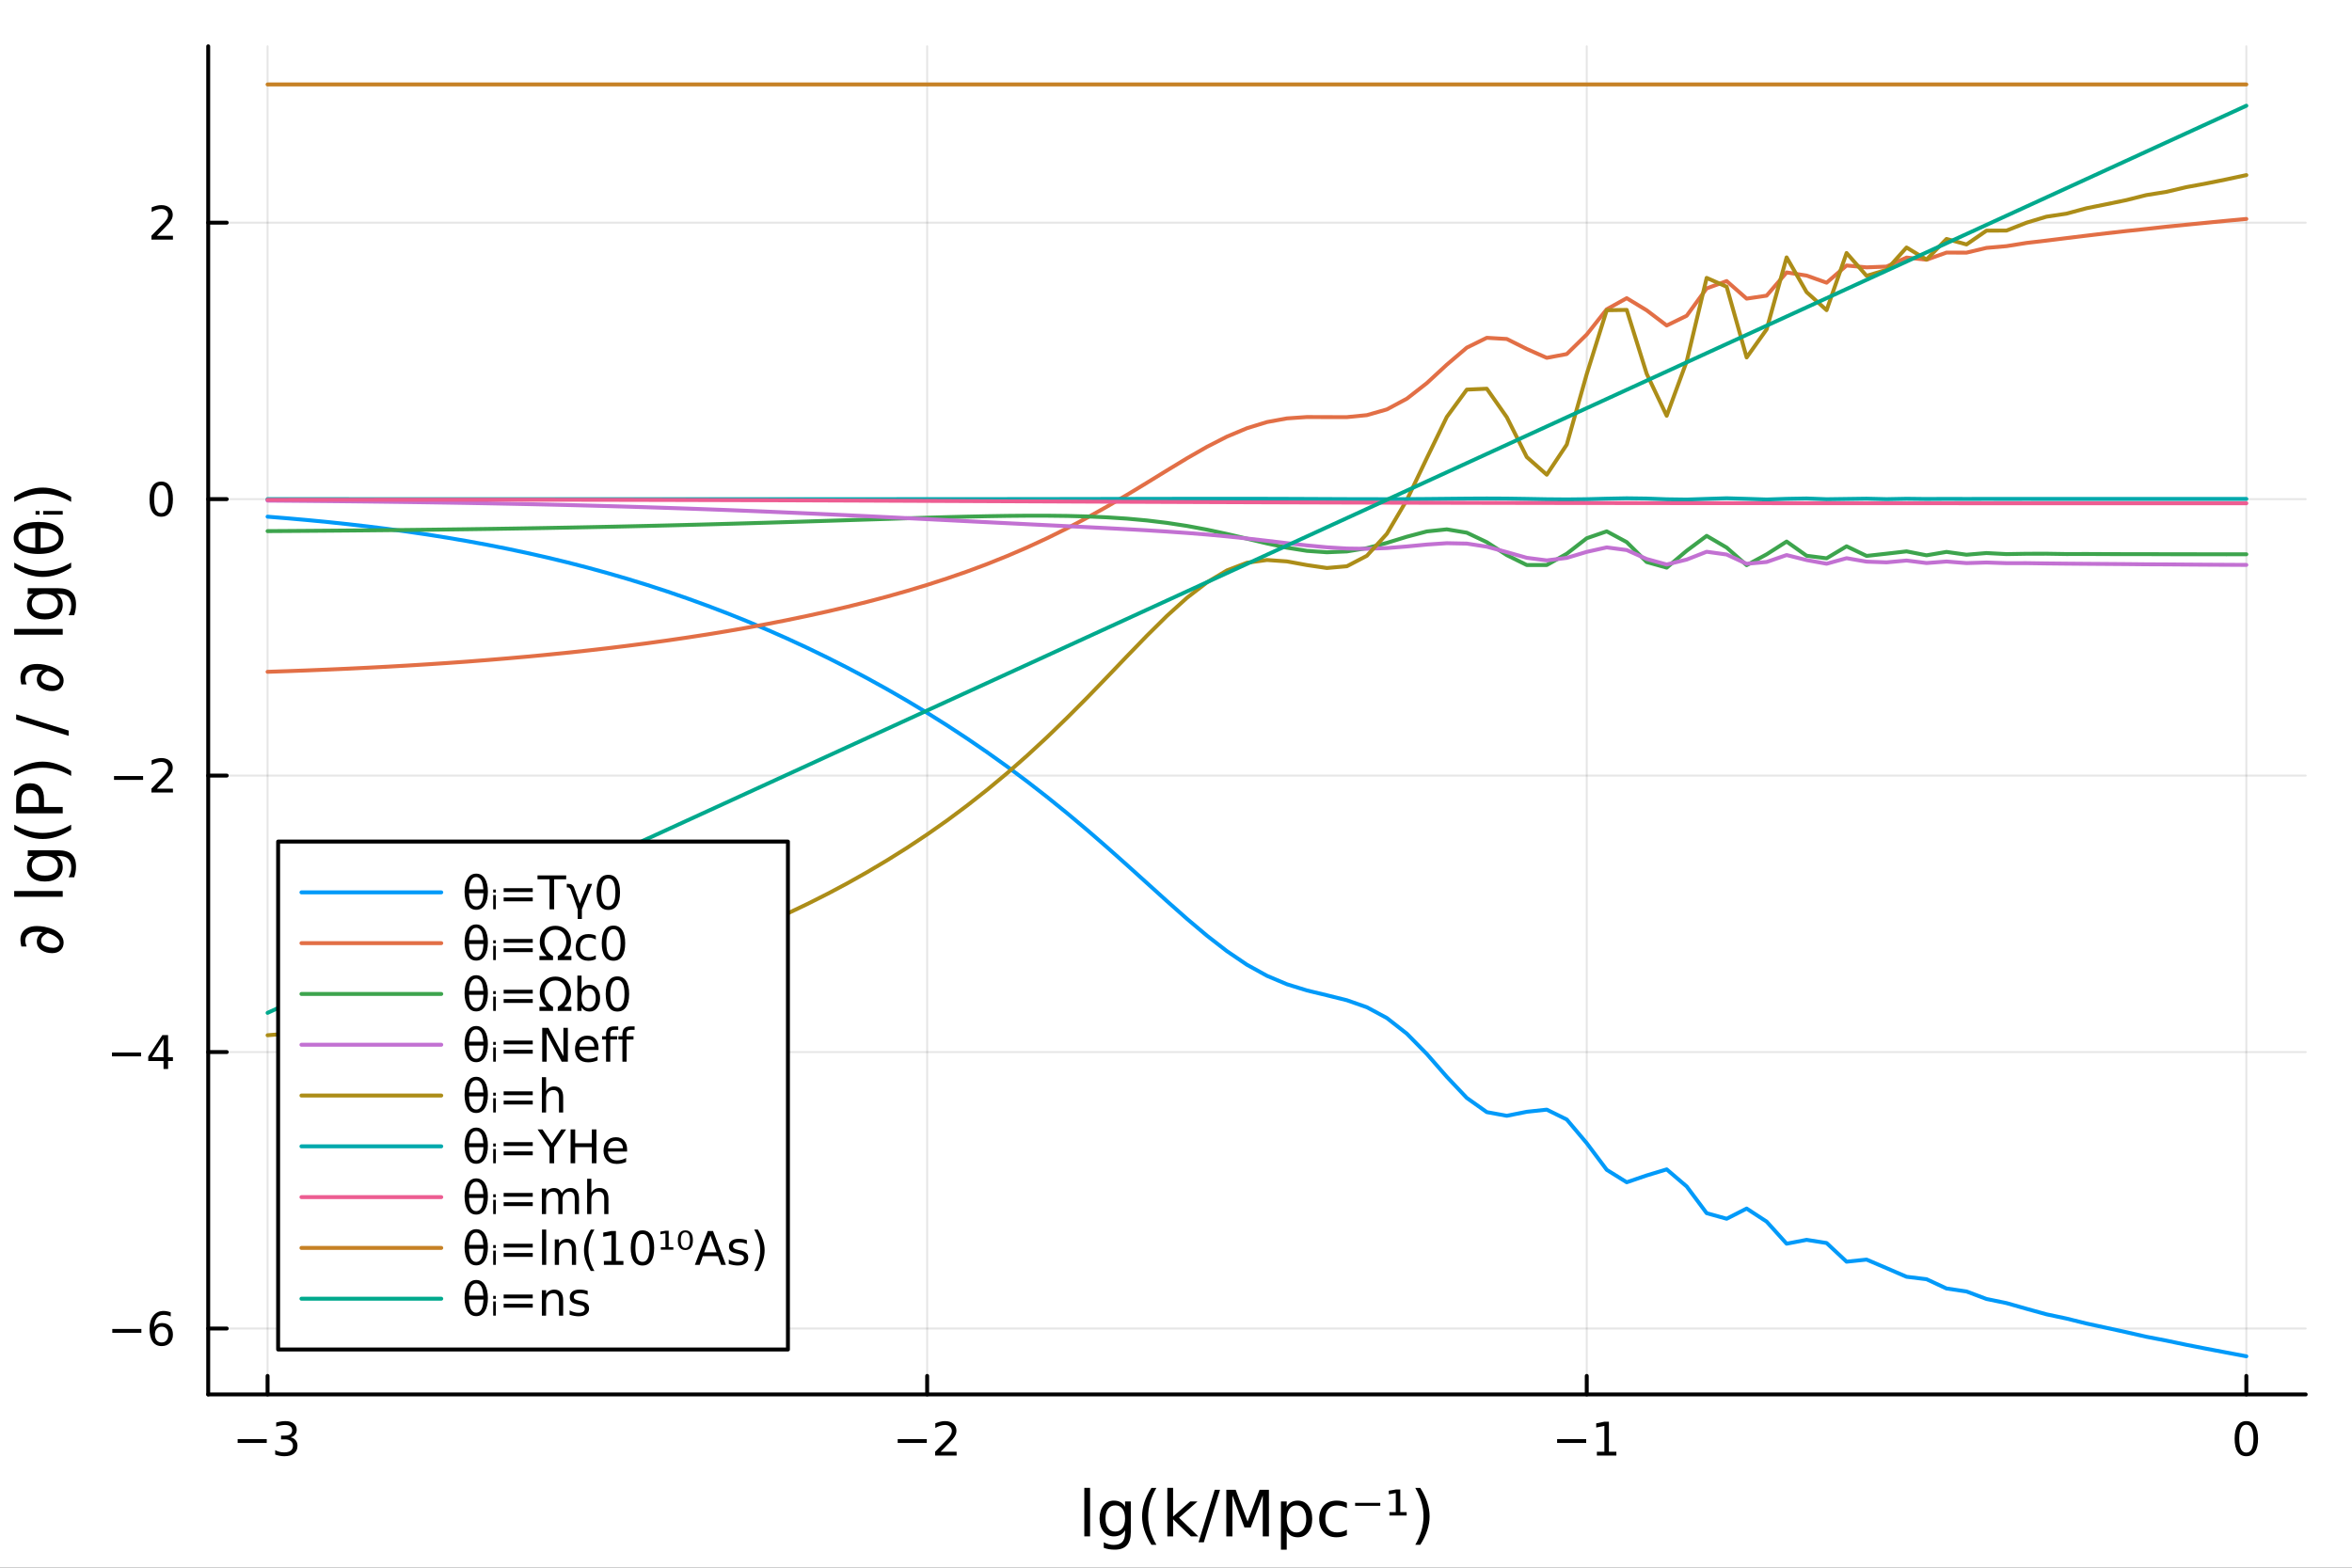<?xml version="1.0" encoding="utf-8"?>
<svg xmlns="http://www.w3.org/2000/svg" xmlns:xlink="http://www.w3.org/1999/xlink" width="600" height="400" viewBox="0 0 2400 1600">
<rect x="0" y="0" width="2400" height="1600" fill="#333333" stroke="none"/>
<defs>
  <clipPath id="clip460">
    <rect x="0" y="0" width="2400" height="1600"/>
  </clipPath>
</defs>
<path clip-path="url(#clip460)" d="M0 1600 L2400 1600 L2400 0 L0 0  Z" fill="#ffffff" fill-rule="evenodd" fill-opacity="1"/>
<defs>
  <clipPath id="clip461">
    <rect x="480" y="0" width="1681" height="1600"/>
  </clipPath>
</defs>
<path clip-path="url(#clip460)" d="M212.459 1423.18 L2352.76 1423.18 L2352.76 47.244 L212.459 47.244  Z" fill="#ffffff" fill-rule="evenodd" fill-opacity="1"/>
<defs>
  <clipPath id="clip462">
    <rect x="212" y="47" width="2141" height="1377"/>
  </clipPath>
</defs>
<polyline clip-path="url(#clip462)" style="stroke:#000000; stroke-linecap:round; stroke-linejoin:round; stroke-width:2; stroke-opacity:0.1; fill:none" points="273.033,1423.18 273.033,47.244 "/>
<polyline clip-path="url(#clip462)" style="stroke:#000000; stroke-linecap:round; stroke-linejoin:round; stroke-width:2; stroke-opacity:0.1; fill:none" points="946.083,1423.18 946.083,47.244 "/>
<polyline clip-path="url(#clip462)" style="stroke:#000000; stroke-linecap:round; stroke-linejoin:round; stroke-width:2; stroke-opacity:0.1; fill:none" points="1619.13,1423.18 1619.13,47.244 "/>
<polyline clip-path="url(#clip462)" style="stroke:#000000; stroke-linecap:round; stroke-linejoin:round; stroke-width:2; stroke-opacity:0.1; fill:none" points="2292.18,1423.18 2292.18,47.244 "/>
<polyline clip-path="url(#clip462)" style="stroke:#000000; stroke-linecap:round; stroke-linejoin:round; stroke-width:2; stroke-opacity:0.1; fill:none" points="212.459,1355.9 2352.76,1355.9 "/>
<polyline clip-path="url(#clip462)" style="stroke:#000000; stroke-linecap:round; stroke-linejoin:round; stroke-width:2; stroke-opacity:0.1; fill:none" points="212.459,1073.74 2352.76,1073.74 "/>
<polyline clip-path="url(#clip462)" style="stroke:#000000; stroke-linecap:round; stroke-linejoin:round; stroke-width:2; stroke-opacity:0.1; fill:none" points="212.459,791.581 2352.76,791.581 "/>
<polyline clip-path="url(#clip462)" style="stroke:#000000; stroke-linecap:round; stroke-linejoin:round; stroke-width:2; stroke-opacity:0.1; fill:none" points="212.459,509.423 2352.76,509.423 "/>
<polyline clip-path="url(#clip462)" style="stroke:#000000; stroke-linecap:round; stroke-linejoin:round; stroke-width:2; stroke-opacity:0.1; fill:none" points="212.459,227.265 2352.76,227.265 "/>
<polyline clip-path="url(#clip460)" style="stroke:#000000; stroke-linecap:round; stroke-linejoin:round; stroke-width:4; stroke-opacity:1; fill:none" points="212.459,1423.18 2352.76,1423.18 "/>
<polyline clip-path="url(#clip460)" style="stroke:#000000; stroke-linecap:round; stroke-linejoin:round; stroke-width:4; stroke-opacity:1; fill:none" points="273.033,1423.18 273.033,1404.28 "/>
<polyline clip-path="url(#clip460)" style="stroke:#000000; stroke-linecap:round; stroke-linejoin:round; stroke-width:4; stroke-opacity:1; fill:none" points="946.083,1423.18 946.083,1404.28 "/>
<polyline clip-path="url(#clip460)" style="stroke:#000000; stroke-linecap:round; stroke-linejoin:round; stroke-width:4; stroke-opacity:1; fill:none" points="1619.13,1423.18 1619.13,1404.28 "/>
<polyline clip-path="url(#clip460)" style="stroke:#000000; stroke-linecap:round; stroke-linejoin:round; stroke-width:4; stroke-opacity:1; fill:none" points="2292.18,1423.18 2292.18,1404.28 "/>
<path clip-path="url(#clip460)" d="M242.501 1468.75 L272.177 1468.75 L272.177 1472.69 L242.501 1472.69 L242.501 1468.75 Z" fill="#000000" fill-rule="nonzero" fill-opacity="1" /><path clip-path="url(#clip460)" d="M296.436 1466.95 Q299.792 1467.66 301.667 1469.93 Q303.566 1472.2 303.566 1475.53 Q303.566 1480.65 300.047 1483.45 Q296.529 1486.25 290.047 1486.25 Q287.871 1486.25 285.556 1485.81 Q283.265 1485.39 280.811 1484.54 L280.811 1480.02 Q282.756 1481.16 285.07 1481.74 Q287.385 1482.32 289.908 1482.32 Q294.306 1482.32 296.598 1480.58 Q298.913 1478.84 298.913 1475.53 Q298.913 1472.48 296.76 1470.77 Q294.63 1469.03 290.811 1469.03 L286.783 1469.03 L286.783 1465.19 L290.996 1465.19 Q294.445 1465.19 296.274 1463.82 Q298.103 1462.43 298.103 1459.84 Q298.103 1457.18 296.205 1455.77 Q294.33 1454.33 290.811 1454.33 Q288.89 1454.33 286.691 1454.75 Q284.492 1455.16 281.853 1456.04 L281.853 1451.88 Q284.515 1451.14 286.83 1450.77 Q289.168 1450.39 291.228 1450.39 Q296.552 1450.39 299.654 1452.83 Q302.755 1455.23 302.755 1459.35 Q302.755 1462.22 301.112 1464.21 Q299.468 1466.18 296.436 1466.95 Z" fill="#000000" fill-rule="nonzero" fill-opacity="1" /><path clip-path="url(#clip460)" d="M916.025 1468.75 L945.701 1468.75 L945.701 1472.69 L916.025 1472.69 L916.025 1468.75 Z" fill="#000000" fill-rule="nonzero" fill-opacity="1" /><path clip-path="url(#clip460)" d="M959.821 1481.64 L976.14 1481.64 L976.14 1485.58 L954.196 1485.58 L954.196 1481.64 Q956.858 1478.89 961.441 1474.26 Q966.048 1469.61 967.228 1468.27 Q969.474 1465.74 970.353 1464.01 Q971.256 1462.25 971.256 1460.56 Q971.256 1457.8 969.312 1456.07 Q967.39 1454.33 964.289 1454.33 Q962.09 1454.33 959.636 1455.09 Q957.205 1455.86 954.428 1457.41 L954.428 1452.69 Q957.252 1451.55 959.705 1450.97 Q962.159 1450.39 964.196 1450.39 Q969.566 1450.39 972.761 1453.08 Q975.955 1455.77 975.955 1460.26 Q975.955 1462.39 975.145 1464.31 Q974.358 1466.2 972.252 1468.8 Q971.673 1469.47 968.571 1472.69 Q965.469 1475.88 959.821 1481.64 Z" fill="#000000" fill-rule="nonzero" fill-opacity="1" /><path clip-path="url(#clip460)" d="M1588.89 1468.75 L1618.56 1468.75 L1618.56 1472.69 L1588.89 1472.69 L1588.89 1468.75 Z" fill="#000000" fill-rule="nonzero" fill-opacity="1" /><path clip-path="url(#clip460)" d="M1629.47 1481.64 L1637.11 1481.64 L1637.11 1455.28 L1628.8 1456.95 L1628.8 1452.69 L1637.06 1451.02 L1641.74 1451.02 L1641.74 1481.64 L1649.37 1481.64 L1649.37 1485.58 L1629.47 1485.58 L1629.47 1481.64 Z" fill="#000000" fill-rule="nonzero" fill-opacity="1" /><path clip-path="url(#clip460)" d="M2292.18 1454.1 Q2288.57 1454.1 2286.74 1457.66 Q2284.94 1461.2 2284.94 1468.33 Q2284.94 1475.44 2286.74 1479.01 Q2288.57 1482.55 2292.18 1482.55 Q2295.82 1482.55 2297.62 1479.01 Q2299.45 1475.44 2299.45 1468.33 Q2299.45 1461.2 2297.62 1457.66 Q2295.82 1454.1 2292.18 1454.1 M2292.18 1450.39 Q2297.99 1450.39 2301.05 1455 Q2304.13 1459.58 2304.13 1468.33 Q2304.13 1477.06 2301.05 1481.67 Q2297.99 1486.25 2292.18 1486.25 Q2286.37 1486.25 2283.29 1481.67 Q2280.24 1477.06 2280.24 1468.33 Q2280.24 1459.58 2283.29 1455 Q2286.37 1450.39 2292.18 1450.39 Z" fill="#000000" fill-rule="nonzero" fill-opacity="1" /><path clip-path="url(#clip460)" d="M1106.45 1518.52 L1112.31 1518.52 L1112.31 1568.04 L1106.45 1568.04 L1106.45 1518.52 Z" fill="#000000" fill-rule="nonzero" fill-opacity="1" /><path clip-path="url(#clip460)" d="M1148.02 1549.81 Q1148.02 1543.44 1145.38 1539.94 Q1142.77 1536.44 1138.03 1536.44 Q1133.32 1536.44 1130.67 1539.94 Q1128.06 1543.44 1128.06 1549.81 Q1128.06 1556.14 1130.67 1559.64 Q1133.32 1563.14 1138.03 1563.14 Q1142.77 1563.14 1145.38 1559.64 Q1148.02 1556.14 1148.02 1549.81 M1153.88 1563.62 Q1153.88 1572.72 1149.83 1577.15 Q1145.79 1581.6 1137.45 1581.6 Q1134.37 1581.6 1131.63 1581.13 Q1128.89 1580.68 1126.31 1579.72 L1126.31 1574.03 Q1128.89 1575.43 1131.41 1576.1 Q1133.92 1576.76 1136.53 1576.76 Q1142.29 1576.76 1145.16 1573.74 Q1148.02 1570.75 1148.02 1564.67 L1148.02 1561.77 Q1146.21 1564.92 1143.37 1566.48 Q1140.54 1568.04 1136.59 1568.04 Q1130.04 1568.04 1126.03 1563.05 Q1122.02 1558.05 1122.02 1549.81 Q1122.02 1541.53 1126.03 1536.53 Q1130.04 1531.54 1136.59 1531.54 Q1140.54 1531.54 1143.37 1533.1 Q1146.21 1534.66 1148.02 1537.81 L1148.02 1532.4 L1153.88 1532.4 L1153.88 1563.62 Z" fill="#000000" fill-rule="nonzero" fill-opacity="1" /><path clip-path="url(#clip460)" d="M1180.01 1518.58 Q1175.74 1525.9 1173.67 1533.06 Q1171.61 1540.23 1171.61 1547.58 Q1171.61 1554.93 1173.67 1562.16 Q1175.77 1569.35 1180.01 1576.64 L1174.92 1576.64 Q1170.14 1569.16 1167.75 1561.93 Q1165.4 1554.71 1165.4 1547.58 Q1165.4 1540.48 1167.75 1533.29 Q1170.11 1526.09 1174.92 1518.58 L1180.01 1518.58 Z" fill="#000000" fill-rule="nonzero" fill-opacity="1" /><path clip-path="url(#clip460)" d="M1191.15 1518.52 L1197.04 1518.52 L1197.04 1547.77 L1214.51 1532.4 L1221.99 1532.4 L1203.08 1549.07 L1222.79 1568.04 L1215.15 1568.04 L1197.04 1550.63 L1197.04 1568.04 L1191.15 1568.04 L1191.15 1518.52 Z" fill="#000000" fill-rule="nonzero" fill-opacity="1" /><path clip-path="url(#clip460)" d="M1239.53 1520.52 L1244.94 1520.52 L1228.39 1574.09 L1222.98 1574.09 L1239.53 1520.52 Z" fill="#000000" fill-rule="nonzero" fill-opacity="1" /><path clip-path="url(#clip460)" d="M1251.34 1520.52 L1260.92 1520.52 L1273.04 1552.86 L1285.23 1520.52 L1294.81 1520.52 L1294.81 1568.04 L1288.54 1568.04 L1288.54 1526.32 L1276.29 1558.91 L1269.83 1558.91 L1257.57 1526.32 L1257.57 1568.04 L1251.34 1568.04 L1251.34 1520.52 Z" fill="#000000" fill-rule="nonzero" fill-opacity="1" /><path clip-path="url(#clip460)" d="M1312.99 1562.7 L1312.99 1581.6 L1307.1 1581.6 L1307.1 1532.4 L1312.99 1532.4 L1312.99 1537.81 Q1314.83 1534.62 1317.63 1533.1 Q1320.47 1531.54 1324.38 1531.54 Q1330.88 1531.54 1334.92 1536.69 Q1338.99 1541.85 1338.99 1550.25 Q1338.99 1558.65 1334.92 1563.81 Q1330.88 1568.97 1324.38 1568.97 Q1320.47 1568.97 1317.63 1567.44 Q1314.83 1565.88 1312.99 1562.7 M1332.91 1550.25 Q1332.91 1543.79 1330.24 1540.13 Q1327.6 1536.44 1322.95 1536.44 Q1318.3 1536.44 1315.63 1540.13 Q1312.99 1543.79 1312.99 1550.25 Q1312.99 1556.71 1315.63 1560.4 Q1318.3 1564.07 1322.95 1564.07 Q1327.6 1564.07 1330.24 1560.4 Q1332.91 1556.71 1332.91 1550.25 Z" fill="#000000" fill-rule="nonzero" fill-opacity="1" /><path clip-path="url(#clip460)" d="M1374.35 1533.76 L1374.35 1539.24 Q1371.87 1537.87 1369.36 1537.2 Q1366.87 1536.5 1364.33 1536.5 Q1358.63 1536.5 1355.48 1540.13 Q1352.33 1543.73 1352.33 1550.25 Q1352.33 1556.78 1355.48 1560.4 Q1358.63 1564 1364.33 1564 Q1366.87 1564 1369.36 1563.33 Q1371.87 1562.63 1374.35 1561.26 L1374.35 1566.68 Q1371.9 1567.82 1369.26 1568.39 Q1366.65 1568.97 1363.69 1568.97 Q1355.64 1568.97 1350.9 1563.91 Q1346.15 1558.85 1346.15 1550.25 Q1346.15 1541.53 1350.93 1536.53 Q1355.73 1531.54 1364.07 1531.54 Q1366.78 1531.54 1369.36 1532.11 Q1371.93 1532.65 1374.35 1533.76 Z" fill="#000000" fill-rule="nonzero" fill-opacity="1" /><path clip-path="url(#clip460)" d="M1382.76 1533.83 L1408.44 1533.83 L1408.44 1536.85 L1382.76 1536.85 L1382.76 1533.83 Z" fill="#000000" fill-rule="nonzero" fill-opacity="1" /><path clip-path="url(#clip460)" d="M1417.77 1543.28 L1424.26 1543.28 L1424.26 1523.83 L1417.16 1525.14 L1417.16 1521.45 L1424.48 1520.21 L1428.84 1520.21 L1428.84 1543.28 L1435.37 1543.28 L1435.37 1546.78 L1417.77 1546.78 L1417.77 1543.28 Z" fill="#000000" fill-rule="nonzero" fill-opacity="1" /><path clip-path="url(#clip460)" d="M1444.15 1518.58 L1449.25 1518.58 Q1454.02 1526.09 1456.38 1533.29 Q1458.76 1540.48 1458.76 1547.58 Q1458.76 1554.71 1456.38 1561.93 Q1454.02 1569.16 1449.25 1576.64 L1444.15 1576.64 Q1448.39 1569.35 1450.46 1562.16 Q1452.56 1554.93 1452.56 1547.58 Q1452.56 1540.23 1450.46 1533.06 Q1448.39 1525.9 1444.15 1518.58 Z" fill="#000000" fill-rule="nonzero" fill-opacity="1" /><polyline clip-path="url(#clip460)" style="stroke:#000000; stroke-linecap:round; stroke-linejoin:round; stroke-width:4; stroke-opacity:1; fill:none" points="212.459,1423.18 212.459,47.244 "/>
<polyline clip-path="url(#clip460)" style="stroke:#000000; stroke-linecap:round; stroke-linejoin:round; stroke-width:4; stroke-opacity:1; fill:none" points="212.459,1355.9 231.357,1355.9 "/>
<polyline clip-path="url(#clip460)" style="stroke:#000000; stroke-linecap:round; stroke-linejoin:round; stroke-width:4; stroke-opacity:1; fill:none" points="212.459,1073.74 231.357,1073.74 "/>
<polyline clip-path="url(#clip460)" style="stroke:#000000; stroke-linecap:round; stroke-linejoin:round; stroke-width:4; stroke-opacity:1; fill:none" points="212.459,791.581 231.357,791.581 "/>
<polyline clip-path="url(#clip460)" style="stroke:#000000; stroke-linecap:round; stroke-linejoin:round; stroke-width:4; stroke-opacity:1; fill:none" points="212.459,509.423 231.357,509.423 "/>
<polyline clip-path="url(#clip460)" style="stroke:#000000; stroke-linecap:round; stroke-linejoin:round; stroke-width:4; stroke-opacity:1; fill:none" points="212.459,227.265 231.357,227.265 "/>
<path clip-path="url(#clip460)" d="M114.584 1356.35 L144.26 1356.35 L144.26 1360.28 L114.584 1360.28 L114.584 1356.35 Z" fill="#000000" fill-rule="nonzero" fill-opacity="1" /><path clip-path="url(#clip460)" d="M164.931 1354.03 Q161.783 1354.03 159.931 1356.19 Q158.103 1358.34 158.103 1362.09 Q158.103 1365.82 159.931 1367.99 Q161.783 1370.15 164.931 1370.15 Q168.079 1370.15 169.908 1367.99 Q171.76 1365.82 171.76 1362.09 Q171.76 1358.34 169.908 1356.19 Q168.079 1354.03 164.931 1354.03 M174.214 1339.38 L174.214 1343.64 Q172.454 1342.81 170.649 1342.37 Q168.866 1341.93 167.107 1341.93 Q162.477 1341.93 160.024 1345.05 Q157.593 1348.18 157.246 1354.5 Q158.612 1352.48 160.672 1351.42 Q162.732 1350.33 165.209 1350.33 Q170.417 1350.33 173.427 1353.5 Q176.459 1356.65 176.459 1362.09 Q176.459 1367.41 173.311 1370.63 Q170.163 1373.85 164.931 1373.85 Q158.936 1373.85 155.765 1369.27 Q152.593 1364.66 152.593 1355.93 Q152.593 1347.74 156.482 1342.88 Q160.371 1337.99 166.922 1337.99 Q168.681 1337.99 170.464 1338.34 Q172.269 1338.69 174.214 1339.38 Z" fill="#000000" fill-rule="nonzero" fill-opacity="1" /><path clip-path="url(#clip460)" d="M114.26 1074.19 L143.936 1074.19 L143.936 1078.13 L114.26 1078.13 L114.26 1074.19 Z" fill="#000000" fill-rule="nonzero" fill-opacity="1" /><path clip-path="url(#clip460)" d="M166.876 1060.53 L155.07 1078.98 L166.876 1078.98 L166.876 1060.53 M165.649 1056.46 L171.528 1056.46 L171.528 1078.98 L176.459 1078.98 L176.459 1082.87 L171.528 1082.87 L171.528 1091.02 L166.876 1091.02 L166.876 1082.87 L151.274 1082.87 L151.274 1078.36 L165.649 1056.46 Z" fill="#000000" fill-rule="nonzero" fill-opacity="1" /><path clip-path="url(#clip460)" d="M116.343 792.033 L146.019 792.033 L146.019 795.968 L116.343 795.968 L116.343 792.033 Z" fill="#000000" fill-rule="nonzero" fill-opacity="1" /><path clip-path="url(#clip460)" d="M160.14 804.926 L176.459 804.926 L176.459 808.861 L154.515 808.861 L154.515 804.926 Q157.177 802.171 161.76 797.542 Q166.366 792.889 167.547 791.547 Q169.792 789.023 170.672 787.287 Q171.575 785.528 171.575 783.838 Q171.575 781.084 169.63 779.348 Q167.709 777.611 164.607 777.611 Q162.408 777.611 159.954 778.375 Q157.524 779.139 154.746 780.69 L154.746 775.968 Q157.57 774.834 160.024 774.255 Q162.477 773.676 164.515 773.676 Q169.885 773.676 173.079 776.361 Q176.274 779.047 176.274 783.537 Q176.274 785.667 175.464 787.588 Q174.677 789.486 172.57 792.079 Q171.991 792.75 168.889 795.968 Q165.788 799.162 160.14 804.926 Z" fill="#000000" fill-rule="nonzero" fill-opacity="1" /><path clip-path="url(#clip460)" d="M164.515 495.222 Q160.903 495.222 159.075 498.787 Q157.269 502.328 157.269 509.458 Q157.269 516.564 159.075 520.129 Q160.903 523.671 164.515 523.671 Q168.149 523.671 169.954 520.129 Q171.783 516.564 171.783 509.458 Q171.783 502.328 169.954 498.787 Q168.149 495.222 164.515 495.222 M164.515 491.518 Q170.325 491.518 173.38 496.124 Q176.459 500.708 176.459 509.458 Q176.459 518.185 173.38 522.791 Q170.325 527.374 164.515 527.374 Q158.704 527.374 155.626 522.791 Q152.57 518.185 152.57 509.458 Q152.57 500.708 155.626 496.124 Q158.704 491.518 164.515 491.518 Z" fill="#000000" fill-rule="nonzero" fill-opacity="1" /><path clip-path="url(#clip460)" d="M160.14 240.61 L176.459 240.61 L176.459 244.545 L154.515 244.545 L154.515 240.61 Q157.177 237.855 161.76 233.225 Q166.366 228.573 167.547 227.23 Q169.792 224.707 170.672 222.971 Q171.575 221.212 171.575 219.522 Q171.575 216.767 169.63 215.031 Q167.709 213.295 164.607 213.295 Q162.408 213.295 159.954 214.059 Q157.524 214.823 154.746 216.374 L154.746 211.651 Q157.57 210.517 160.024 209.938 Q162.477 209.36 164.515 209.36 Q169.885 209.36 173.079 212.045 Q176.274 214.73 176.274 219.221 Q176.274 221.35 175.464 223.272 Q174.677 225.17 172.57 227.762 Q171.991 228.434 168.889 231.651 Q165.788 234.846 160.14 240.61 Z" fill="#000000" fill-rule="nonzero" fill-opacity="1" /><path clip-path="url(#clip460)" d="M64.927 961.911 Q64.927 966.399 62.222 969.327 Q59.007 972.796 53.182 972.796 Q47.135 972.796 42.424 969.741 Q37.587 966.589 37.587 960.924 Q37.587 957.2 39.91 954.272 Q41.279 952.553 43.57 951.375 Q40.992 950.962 38.064 950.962 Q33.767 950.962 31.284 951.98 Q25.778 954.24 25.778 960.224 Q25.778 962.484 27.178 965.985 L21.831 965.985 Q20.845 962.293 20.845 958.982 Q20.845 950.452 28.674 946.824 Q32.367 945.137 37.873 945.137 Q41.47 945.137 45.639 945.933 Q56.079 947.938 61.044 953.126 Q64.927 957.2 64.927 961.911 M54.137 967.353 Q57.32 967.353 59.039 965.953 Q60.853 964.457 60.853 962.165 Q60.853 960.128 59.421 958.505 Q57.447 956.213 54.233 954.526 Q51.591 953.126 48.758 952.426 Q41.915 955.259 41.915 960.16 Q41.915 964.361 47.453 966.208 Q50.891 967.353 54.137 967.353 Z" fill="#000000" fill-rule="nonzero" fill-opacity="1" /><path clip-path="url(#clip460)" d="M14.479 915.25 L14.479 909.394 L64.004 909.394 L64.004 915.25 L14.479 915.25 Z" fill="#000000" fill-rule="nonzero" fill-opacity="1" /><path clip-path="url(#clip460)" d="M45.766 873.682 Q39.401 873.682 35.9 876.324 Q32.398 878.934 32.398 883.676 Q32.398 888.387 35.9 891.029 Q39.401 893.638 45.766 893.638 Q52.1 893.638 55.601 891.029 Q59.103 888.387 59.103 883.676 Q59.103 878.934 55.601 876.324 Q52.1 873.682 45.766 873.682 M59.58 867.826 Q68.683 867.826 73.107 871.868 Q77.563 875.91 77.563 884.249 Q77.563 887.336 77.086 890.074 Q76.64 892.811 75.685 895.389 L69.988 895.389 Q71.388 892.811 72.057 890.296 Q72.725 887.782 72.725 885.172 Q72.725 879.411 69.701 876.547 Q66.71 873.682 60.63 873.682 L57.734 873.682 Q60.885 875.496 62.445 878.329 Q64.004 881.162 64.004 885.108 Q64.004 891.665 59.007 895.676 Q54.01 899.686 45.766 899.686 Q37.491 899.686 32.494 895.676 Q27.497 891.665 27.497 885.108 Q27.497 881.162 29.056 878.329 Q30.616 875.496 33.767 873.682 L28.356 873.682 L28.356 867.826 L59.58 867.826 Z" fill="#000000" fill-rule="nonzero" fill-opacity="1" /><path clip-path="url(#clip460)" d="M14.543 841.694 Q21.863 845.959 29.025 848.028 Q36.186 850.097 43.538 850.097 Q50.891 850.097 58.116 848.028 Q65.309 845.928 72.598 841.694 L72.598 846.787 Q65.118 851.561 57.893 853.948 Q50.668 856.304 43.538 856.304 Q36.441 856.304 29.247 853.948 Q22.054 851.593 14.543 846.787 L14.543 841.694 Z" fill="#000000" fill-rule="nonzero" fill-opacity="1" /><path clip-path="url(#clip460)" d="M21.768 823.648 L39.623 823.648 L39.623 815.563 Q39.623 811.075 37.3 808.624 Q34.977 806.174 30.68 806.174 Q26.415 806.174 24.091 808.624 Q21.768 811.075 21.768 815.563 L21.768 823.648 M16.484 830.077 L16.484 815.563 Q16.484 807.574 20.113 803.5 Q23.709 799.394 30.68 799.394 Q37.714 799.394 41.31 803.5 Q44.907 807.574 44.907 815.563 L44.907 823.648 L64.004 823.648 L64.004 830.077 L16.484 830.077 Z" fill="#000000" fill-rule="nonzero" fill-opacity="1" /><path clip-path="url(#clip460)" d="M14.543 791.946 L14.543 786.854 Q22.054 782.079 29.247 779.724 Q36.441 777.337 43.538 777.337 Q50.668 777.337 57.893 779.724 Q65.118 782.079 72.598 786.854 L72.598 791.946 Q65.309 787.713 58.116 785.644 Q50.891 783.544 43.538 783.544 Q36.186 783.544 29.025 785.644 Q21.863 787.713 14.543 791.946 Z" fill="#000000" fill-rule="nonzero" fill-opacity="1" /><path clip-path="url(#clip460)" d="M16.484 734.464 L16.484 729.053 L70.052 745.604 L70.052 751.015 L16.484 734.464 Z" fill="#000000" fill-rule="nonzero" fill-opacity="1" /><path clip-path="url(#clip460)" d="M64.927 694.424 Q64.927 698.912 62.222 701.84 Q59.007 705.309 53.182 705.309 Q47.135 705.309 42.424 702.254 Q37.587 699.102 37.587 693.437 Q37.587 689.713 39.91 686.785 Q41.279 685.066 43.57 683.888 Q40.992 683.475 38.064 683.475 Q33.767 683.475 31.284 684.493 Q25.778 686.753 25.778 692.737 Q25.778 694.997 27.178 698.498 L21.831 698.498 Q20.845 694.806 20.845 691.495 Q20.845 682.965 28.674 679.337 Q32.367 677.65 37.873 677.65 Q41.47 677.65 45.639 678.446 Q56.079 680.451 61.044 685.639 Q64.927 689.713 64.927 694.424 M54.137 699.866 Q57.32 699.866 59.039 698.466 Q60.853 696.97 60.853 694.678 Q60.853 692.641 59.421 691.018 Q57.447 688.726 54.233 687.039 Q51.591 685.639 48.758 684.939 Q41.915 687.772 41.915 692.673 Q41.915 696.875 47.453 698.721 Q50.891 699.866 54.137 699.866 Z" fill="#000000" fill-rule="nonzero" fill-opacity="1" /><path clip-path="url(#clip460)" d="M14.479 647.763 L14.479 641.907 L64.004 641.907 L64.004 647.763 L14.479 647.763 Z" fill="#000000" fill-rule="nonzero" fill-opacity="1" /><path clip-path="url(#clip460)" d="M45.766 606.195 Q39.401 606.195 35.9 608.837 Q32.398 611.447 32.398 616.189 Q32.398 620.9 35.9 623.542 Q39.401 626.151 45.766 626.151 Q52.1 626.151 55.601 623.542 Q59.103 620.9 59.103 616.189 Q59.103 611.447 55.601 608.837 Q52.1 606.195 45.766 606.195 M59.58 600.339 Q68.683 600.339 73.107 604.381 Q77.563 608.423 77.563 616.762 Q77.563 619.849 77.086 622.587 Q76.64 625.324 75.685 627.902 L69.988 627.902 Q71.388 625.324 72.057 622.81 Q72.725 620.295 72.725 617.685 Q72.725 611.924 69.701 609.06 Q66.71 606.195 60.63 606.195 L57.734 606.195 Q60.885 608.009 62.445 610.842 Q64.004 613.675 64.004 617.621 Q64.004 624.178 59.007 628.189 Q54.01 632.199 45.766 632.199 Q37.491 632.199 32.494 628.189 Q27.497 624.178 27.497 617.621 Q27.497 613.675 29.056 610.842 Q30.616 608.009 33.767 606.195 L28.356 606.195 L28.356 600.339 L59.58 600.339 Z" fill="#000000" fill-rule="nonzero" fill-opacity="1" /><path clip-path="url(#clip460)" d="M14.543 574.207 Q21.863 578.472 29.025 580.541 Q36.186 582.61 43.538 582.61 Q50.891 582.61 58.116 580.541 Q65.309 578.441 72.598 574.207 L72.598 579.3 Q65.118 584.074 57.893 586.461 Q50.668 588.817 43.538 588.817 Q36.441 588.817 29.247 586.461 Q22.054 584.106 14.543 579.3 L14.543 574.207 Z" fill="#000000" fill-rule="nonzero" fill-opacity="1" /><path clip-path="url(#clip460)" d="M41.406 538.909 L41.406 559.184 Q50.923 558.707 54.965 556.511 Q59.93 553.773 59.93 549.031 Q59.93 544.257 54.933 541.615 Q50.541 539.291 41.406 538.909 M35.995 539.005 Q26.956 539.896 23.773 541.615 Q18.744 544.352 18.744 549.031 Q18.744 553.901 23.709 556.479 Q27.72 558.516 35.995 559.121 L35.995 539.005 M13.97 549.031 Q13.97 541.392 20.717 537.032 Q27.433 532.671 39.337 532.671 Q51.209 532.671 57.957 537.032 Q64.736 541.392 64.736 549.031 Q64.736 556.702 57.957 561.03 Q51.209 565.391 39.337 565.391 Q27.433 565.391 20.717 561.03 Q13.97 556.702 13.97 549.031 Z" fill="#000000" fill-rule="nonzero" fill-opacity="1" /><path clip-path="url(#clip460)" d="M44.048 525.223 L44.048 521.531 L64.004 521.531 L64.004 525.223 L44.048 525.223 M36.282 525.223 L36.282 521.531 L40.419 521.531 L40.419 525.223 L36.282 525.223 Z" fill="#000000" fill-rule="nonzero" fill-opacity="1" /><path clip-path="url(#clip460)" d="M14.543 512.237 L14.543 507.145 Q22.054 502.37 29.247 500.015 Q36.441 497.628 43.538 497.628 Q50.668 497.628 57.893 500.015 Q65.118 502.37 72.598 507.145 L72.598 512.237 Q65.309 508.004 58.116 505.935 Q50.891 503.834 43.538 503.834 Q36.186 503.834 29.025 505.935 Q21.863 508.004 14.543 512.237 Z" fill="#000000" fill-rule="nonzero" fill-opacity="1" /><polyline clip-path="url(#clip462)" style="stroke:#009af9; stroke-linecap:round; stroke-linejoin:round; stroke-width:4; stroke-opacity:1; fill:none" points="273.033,527.337 293.429,528.994 313.824,530.8 334.22,532.77 354.615,534.926 375.011,537.271 395.406,539.823 415.801,542.59 436.197,545.583 456.592,548.828 476.988,552.32 497.383,556.071 517.779,560.109 538.174,564.437 558.569,569.06 578.965,573.998 599.36,579.259 619.756,584.852 640.151,590.783 660.547,597.071 680.942,603.725 701.337,610.747 721.733,618.151 742.128,625.942 762.524,634.137 782.919,642.741 803.315,651.762 823.71,661.204 844.106,671.087 864.501,681.415 884.896,692.215 905.292,703.497 925.687,715.261 946.083,727.551 966.478,740.371 986.874,753.773 1007.27,767.746 1027.66,782.32 1048.06,797.544 1068.46,813.413 1088.85,829.931 1109.25,847.048 1129.64,864.747 1150.04,882.906 1170.43,901.322 1190.83,919.752 1211.22,937.794 1231.62,954.981 1252.01,970.793 1272.41,984.641 1292.81,995.918 1313.2,1004.54 1333.6,1010.86 1353.99,1015.78 1374.39,1020.86 1394.78,1028.01 1415.18,1039.01 1435.57,1055 1455.97,1075.73 1476.36,1099.03 1496.76,1120.59 1517.15,1135.05 1537.55,1138.79 1557.95,1134.7 1578.34,1132.52 1598.74,1142.58 1619.13,1166.74 1639.53,1193.94 1659.92,1206.63 1680.32,1199.66 1700.71,1193.48 1721.11,1210.9 1741.5,1238.17 1761.9,1243.87 1782.3,1233.47 1802.69,1246.79 1823.09,1269.33 1843.48,1265.4 1863.88,1268.63 1884.27,1287.69 1904.67,1285.55 1925.06,1294.28 1945.46,1303.09 1965.85,1305.58 1986.25,1315.07 2006.65,1318.09 2027.04,1325.75 2047.44,1329.96 2067.83,1335.76 2088.23,1341.4 2108.62,1345.73 2129.02,1350.78 2149.41,1355.21 2169.81,1359.69 2190.2,1364.33 2210.6,1368.26 2231,1372.54 2251.39,1376.53 2271.79,1380.4 2292.18,1384.24 "/>
<polyline clip-path="url(#clip462)" style="stroke:#e26f46; stroke-linecap:round; stroke-linejoin:round; stroke-width:4; stroke-opacity:1; fill:none" points="273.033,685.652 293.429,684.97 313.824,684.213 334.22,683.373 354.615,682.477 375.011,681.487 395.406,680.422 415.801,679.265 436.197,678.003 456.592,676.662 476.988,675.216 497.383,673.627 517.779,671.939 538.174,670.142 558.569,668.208 578.965,666.149 599.36,663.951 619.756,661.613 640.151,659.11 660.547,656.471 680.942,653.658 701.337,650.671 721.733,647.516 742.128,644.149 762.524,640.597 782.919,636.839 803.315,632.848 823.71,628.602 844.106,624.115 864.501,619.332 884.896,614.258 905.292,608.866 925.687,603.086 946.083,596.931 966.478,590.327 986.874,583.271 1007.27,575.67 1027.66,567.485 1048.06,558.717 1068.46,549.303 1088.85,539.214 1109.25,528.413 1129.64,517.002 1150.04,505.039 1170.43,492.649 1190.83,480.11 1211.22,467.722 1231.62,456.018 1252.01,445.602 1272.41,437.043 1292.81,430.76 1313.2,427.023 1333.6,425.623 1353.99,425.709 1374.39,425.717 1394.78,423.698 1415.18,417.838 1435.57,406.912 1455.97,391 1476.36,372.176 1496.76,354.808 1517.15,344.763 1537.55,345.965 1557.95,356.179 1578.34,365.216 1598.74,361.351 1619.13,341.387 1639.53,315.654 1659.92,304.325 1680.32,316.717 1700.71,332.209 1721.11,322.264 1741.5,294.352 1761.9,286.86 1782.3,304.782 1802.69,301.744 1823.09,278.066 1843.48,281.255 1863.88,288.534 1884.27,270.967 1904.67,272.868 1925.06,272.083 1945.46,262.858 1965.85,265.082 1986.25,257.775 2006.65,257.846 2027.04,252.989 2047.44,251.219 2067.83,247.945 2088.23,245.559 2108.62,243.016 2129.02,240.526 2149.41,238.096 2169.81,235.788 2190.2,233.645 2210.6,231.384 2231,229.346 2251.39,227.34 2271.79,225.357 2292.18,223.456 "/>
<polyline clip-path="url(#clip462)" style="stroke:#3da44d; stroke-linecap:round; stroke-linejoin:round; stroke-width:4; stroke-opacity:1; fill:none" points="273.033,542.061 293.429,541.935 313.824,541.794 334.22,541.638 354.615,541.472 375.011,541.289 395.406,541.092 415.801,540.877 436.197,540.644 456.592,540.397 476.988,540.13 497.383,539.838 517.779,539.529 538.174,539.201 558.569,538.848 578.965,538.475 599.36,538.079 619.756,537.66 640.151,537.213 660.547,536.747 680.942,536.257 701.337,535.741 721.733,535.205 742.128,534.642 762.524,534.061 782.919,533.461 803.315,532.842 823.71,532.205 844.106,531.561 864.501,530.905 884.896,530.251 905.292,529.605 925.687,528.968 946.083,528.361 966.478,527.792 986.874,527.284 1007.27,526.851 1027.66,526.522 1048.06,526.339 1068.46,526.339 1088.85,526.575 1109.25,527.096 1129.64,527.989 1150.04,529.33 1170.43,531.191 1190.83,533.661 1211.22,536.784 1231.62,540.581 1252.01,544.977 1272.41,549.775 1292.81,554.616 1313.2,558.98 1333.6,562.213 1353.99,563.652 1374.39,562.781 1394.78,559.449 1415.18,554.08 1435.57,547.781 1455.97,542.382 1476.36,540.256 1496.76,543.663 1517.15,553.355 1537.55,566.556 1557.95,576.674 1578.34,576.666 1598.74,565.163 1619.13,549.342 1639.53,542.298 1659.92,553.285 1680.32,573.607 1700.71,579.351 1721.11,562.093 1741.5,546.907 1761.9,558.86 1782.3,576.814 1802.69,565.769 1823.09,552.716 1843.48,567.196 1863.88,569.808 1884.27,557.561 1904.67,567.369 1925.06,565.094 1945.46,562.737 1965.85,566.752 1986.25,563.276 2006.65,566.151 2027.04,564.448 2047.44,565.525 2067.83,565.181 2088.23,565.132 2108.62,565.464 2129.02,565.409 2149.41,565.511 2169.81,565.569 2190.2,565.565 2210.6,565.646 2231,565.662 2251.39,565.694 2271.79,565.715 2292.18,565.698 "/>
<polyline clip-path="url(#clip462)" style="stroke:#c271d2; stroke-linecap:round; stroke-linejoin:round; stroke-width:4; stroke-opacity:1; fill:none" points="273.033,510.922 293.429,511.082 313.824,511.256 334.22,511.446 354.615,511.654 375.011,511.88 395.406,512.125 415.801,512.392 436.197,512.681 456.592,512.993 476.988,513.331 497.383,513.695 517.779,514.087 538.174,514.508 558.569,514.959 578.965,515.442 599.36,515.958 619.756,516.508 640.151,517.092 660.547,517.713 680.942,518.369 701.337,519.062 721.733,519.791 742.128,520.556 762.524,521.358 782.919,522.193 803.315,523.063 823.71,523.963 844.106,524.892 864.501,525.847 884.896,526.828 905.292,527.829 925.687,528.841 946.083,529.866 966.478,530.893 986.874,531.934 1007.27,532.96 1027.66,533.975 1048.06,534.99 1068.46,535.998 1088.85,537.003 1109.25,538.002 1129.64,539.032 1150.04,540.108 1170.43,541.252 1190.83,542.516 1211.22,543.93 1231.62,545.556 1252.01,547.445 1272.41,549.597 1292.81,551.932 1313.2,554.351 1333.6,556.663 1353.99,558.595 1374.39,559.83 1394.78,560.106 1415.18,559.345 1435.57,557.724 1455.97,555.764 1476.36,554.396 1496.76,554.798 1517.15,557.944 1537.55,563.504 1557.95,569.305 1578.34,571.944 1598.74,569.398 1619.13,563.254 1639.53,558.679 1659.92,561.391 1680.32,570.527 1700.71,576.148 1721.11,571.101 1741.5,563.122 1761.9,565.951 1782.3,575.42 1802.69,573.562 1823.09,566.499 1843.48,571.619 1863.88,575.362 1884.27,569.695 1904.67,573.232 1925.06,573.944 1945.46,572.089 1965.85,574.645 1986.25,573.093 2006.65,574.713 2027.04,574.098 2047.44,574.788 2067.83,574.764 2088.23,575.061 2108.62,575.268 2129.02,575.437 2149.41,575.581 2169.81,575.739 2190.2,575.941 2210.6,576.032 2231,576.191 2251.39,576.331 2271.79,576.442 2292.18,576.564 "/>
<polyline clip-path="url(#clip462)" style="stroke:#ac8d18; stroke-linecap:round; stroke-linejoin:round; stroke-width:4; stroke-opacity:1; fill:none" points="273.033,1056.58 293.429,1054.92 313.824,1053.12 334.22,1051.15 354.615,1049 375.011,1046.67 395.406,1044.13 415.801,1041.38 436.197,1038.41 456.592,1035.2 476.988,1031.75 497.383,1028.03 517.779,1024.05 538.174,1019.78 558.569,1015.21 578.965,1010.34 599.36,1005.15 619.756,999.618 640.151,993.747 660.547,987.511 680.942,980.903 701.337,973.898 721.733,966.491 742.128,958.661 762.524,950.383 782.919,941.641 803.315,932.41 823.71,922.68 844.106,912.409 864.501,901.564 884.896,890.101 905.292,877.982 925.687,865.194 946.083,851.652 966.478,837.331 986.874,822.12 1007.27,806.072 1027.66,789.122 1048.06,771.192 1068.46,752.328 1088.85,732.563 1109.25,712.109 1129.64,691.039 1150.04,669.719 1170.43,648.674 1190.83,628.492 1211.22,610.089 1231.62,594.348 1252.01,582.157 1272.41,574.339 1292.81,571.536 1313.2,572.98 1333.6,576.723 1353.99,579.707 1374.39,577.916 1394.78,567.238 1415.18,544.78 1435.57,510.226 1455.97,467.508 1476.36,425.514 1496.76,397.633 1517.15,396.732 1537.55,425.794 1557.95,466.481 1578.34,484.487 1598.74,453.765 1619.13,381.743 1639.53,316.601 1659.92,316.287 1680.32,381.537 1700.71,424.327 1721.11,368.837 1741.5,283.614 1761.9,292.647 1782.3,364.817 1802.69,336.149 1823.09,262.698 1843.48,298.153 1863.88,316.542 1884.27,258.205 1904.67,281.513 1925.06,275.401 1945.46,252.604 1965.85,264.909 1986.25,243.869 2006.65,249.493 2027.04,235.387 2047.44,235.319 2067.83,227.292 2088.23,221.137 2108.62,218.07 2129.02,212.542 2149.41,208.436 2169.81,204.211 2190.2,199.084 2210.6,195.816 2231,190.985 2251.39,187.21 2271.79,183.088 2292.18,178.712 "/>
<polyline clip-path="url(#clip462)" style="stroke:#00a9ad; stroke-linecap:round; stroke-linejoin:round; stroke-width:4; stroke-opacity:1; fill:none" points="273.033,509.423 293.429,509.423 313.824,509.424 334.22,509.424 354.615,509.424 375.011,509.425 395.406,509.425 415.801,509.426 436.197,509.426 456.592,509.426 476.988,509.427 497.383,509.428 517.779,509.428 538.174,509.429 558.569,509.43 578.965,509.431 599.36,509.432 619.756,509.433 640.151,509.434 660.547,509.435 680.942,509.435 701.337,509.436 721.733,509.437 742.128,509.437 762.524,509.438 782.919,509.438 803.315,509.437 823.71,509.436 844.106,509.435 864.501,509.432 884.896,509.429 905.292,509.425 925.687,509.419 946.083,509.411 966.478,509.401 986.874,509.39 1007.27,509.375 1027.66,509.357 1048.06,509.337 1068.46,509.312 1088.85,509.285 1109.25,509.253 1129.64,509.219 1150.04,509.183 1170.43,509.146 1190.83,509.11 1211.22,509.079 1231.62,509.058 1252.01,509.051 1272.41,509.063 1292.81,509.099 1313.2,509.159 1333.6,509.241 1353.99,509.336 1374.39,509.424 1394.78,509.484 1415.18,509.491 1435.57,509.425 1455.97,509.281 1476.36,509.078 1496.76,508.877 1517.15,508.777 1537.55,508.876 1557.95,509.187 1578.34,509.559 1598.74,509.727 1619.13,509.505 1639.53,508.966 1659.92,508.57 1680.32,508.839 1700.71,509.587 1721.11,509.86 1741.5,509.177 1761.9,508.54 1782.3,509.131 1802.69,509.796 1823.09,509.121 1843.48,508.764 1863.88,509.526 1884.27,509.242 1904.67,508.961 1925.06,509.454 1945.46,509.058 1965.85,509.292 1986.25,509.17 2006.65,509.246 2027.04,509.186 2047.44,509.228 2067.83,509.193 2088.23,509.229 2108.62,509.21 2129.02,509.21 2149.41,509.21 2169.81,509.21 2190.2,509.215 2210.6,509.204 2231,509.206 2251.39,509.21 2271.79,509.21 2292.18,509.215 "/>
<polyline clip-path="url(#clip462)" style="stroke:#ed5d92; stroke-linecap:round; stroke-linejoin:round; stroke-width:4; stroke-opacity:1; fill:none" points="273.033,510.142 293.429,510.127 313.824,510.113 334.22,510.097 354.615,510.082 375.011,510.068 395.406,510.054 415.801,510.042 436.197,510.032 456.592,510.024 476.988,510.021 497.383,510.021 517.779,510.027 538.174,510.038 558.569,510.054 578.965,510.077 599.36,510.104 619.756,510.138 640.151,510.176 660.547,510.22 680.942,510.268 701.337,510.321 721.733,510.378 742.128,510.439 762.524,510.503 782.919,510.57 803.315,510.641 823.71,510.718 844.106,510.798 864.501,510.881 884.896,510.964 905.292,511.051 925.687,511.141 946.083,511.233 966.478,511.324 986.874,511.415 1007.27,511.507 1027.66,511.599 1048.06,511.691 1068.46,511.781 1088.85,511.872 1109.25,511.96 1129.64,512.048 1150.04,512.134 1170.43,512.217 1190.83,512.3 1211.22,512.379 1231.62,512.457 1252.01,512.533 1272.41,512.606 1292.81,512.677 1313.2,512.745 1333.6,512.81 1353.99,512.871 1374.39,512.929 1394.78,512.983 1415.18,513.033 1435.57,513.079 1455.97,513.122 1476.36,513.163 1496.76,513.203 1517.15,513.243 1537.55,513.283 1557.95,513.32 1578.34,513.351 1598.74,513.376 1619.13,513.395 1639.53,513.415 1659.92,513.439 1680.32,513.467 1700.71,513.489 1721.11,513.5 1741.5,513.508 1761.9,513.525 1782.3,513.545 1802.69,513.553 1823.09,513.558 1843.48,513.572 1863.88,513.582 1884.27,513.585 1904.67,513.595 1925.06,513.601 1945.46,513.605 1965.85,513.611 1986.25,513.614 2006.65,513.619 2027.04,513.622 2047.44,513.625 2067.83,513.628 2088.23,513.63 2108.62,513.632 2129.02,513.634 2149.41,513.636 2169.81,513.637 2190.2,513.639 2210.6,513.64 2231,513.641 2251.39,513.642 2271.79,513.642 2292.18,513.643 "/>
<polyline clip-path="url(#clip462)" style="stroke:#c68125; stroke-linecap:round; stroke-linejoin:round; stroke-width:4; stroke-opacity:1; fill:none" points="273.033,86.186 293.429,86.186 313.824,86.186 334.22,86.186 354.615,86.186 375.011,86.186 395.406,86.186 415.801,86.186 436.197,86.186 456.592,86.186 476.988,86.186 497.383,86.186 517.779,86.186 538.174,86.186 558.569,86.186 578.965,86.186 599.36,86.186 619.756,86.186 640.151,86.186 660.547,86.186 680.942,86.186 701.337,86.186 721.733,86.186 742.128,86.186 762.524,86.186 782.919,86.186 803.315,86.186 823.71,86.186 844.106,86.186 864.501,86.186 884.896,86.186 905.292,86.186 925.687,86.186 946.083,86.186 966.478,86.186 986.874,86.186 1007.27,86.186 1027.66,86.186 1048.06,86.186 1068.46,86.186 1088.85,86.186 1109.25,86.186 1129.64,86.186 1150.04,86.186 1170.43,86.186 1190.83,86.186 1211.22,86.186 1231.62,86.186 1252.01,86.186 1272.41,86.186 1292.81,86.186 1313.2,86.186 1333.6,86.186 1353.99,86.186 1374.39,86.186 1394.78,86.186 1415.18,86.186 1435.57,86.186 1455.97,86.186 1476.36,86.186 1496.76,86.186 1517.15,86.186 1537.55,86.186 1557.95,86.186 1578.34,86.186 1598.74,86.186 1619.13,86.186 1639.53,86.186 1659.92,86.186 1680.32,86.186 1700.71,86.186 1721.11,86.186 1741.5,86.186 1761.9,86.186 1782.3,86.186 1802.69,86.186 1823.09,86.186 1843.48,86.186 1863.88,86.186 1884.27,86.186 1904.67,86.186 1925.06,86.186 1945.46,86.186 1965.85,86.186 1986.25,86.186 2006.65,86.186 2027.04,86.186 2047.44,86.186 2067.83,86.186 2088.23,86.186 2108.62,86.186 2129.02,86.186 2149.41,86.186 2169.81,86.186 2190.2,86.186 2210.6,86.186 2231,86.186 2251.39,86.186 2271.79,86.186 2292.18,86.186 "/>
<polyline clip-path="url(#clip462)" style="stroke:#00a98d; stroke-linecap:round; stroke-linejoin:round; stroke-width:4; stroke-opacity:1; fill:none" points="273.033,1033.73 293.429,1024.38 313.824,1015.03 334.22,1005.68 354.615,996.326 375.011,986.974 395.406,977.623 415.801,968.271 436.197,958.919 456.592,949.568 476.988,940.216 497.383,930.864 517.779,921.513 538.174,912.161 558.569,902.81 578.965,893.458 599.36,884.106 619.756,874.755 640.151,865.403 660.547,856.051 680.942,846.7 701.337,837.348 721.733,827.996 742.128,818.645 762.524,809.293 782.919,799.941 803.315,790.59 823.71,781.238 844.106,771.886 864.501,762.535 884.896,753.183 905.292,743.832 925.687,734.48 946.083,725.128 966.478,715.777 986.874,706.425 1007.27,697.073 1027.66,687.722 1048.06,678.37 1068.46,669.018 1088.85,659.667 1109.25,650.315 1129.64,640.963 1150.04,631.612 1170.43,622.26 1190.83,612.908 1211.22,603.557 1231.62,594.205 1252.01,584.854 1272.41,575.502 1292.81,566.15 1313.2,556.799 1333.6,547.447 1353.99,538.095 1374.39,528.744 1394.78,519.392 1415.18,510.04 1435.57,500.689 1455.97,491.337 1476.36,481.985 1496.76,472.634 1517.15,463.282 1537.55,453.93 1557.95,444.579 1578.34,435.227 1598.74,425.876 1619.13,416.524 1639.53,407.172 1659.92,397.821 1680.32,388.469 1700.71,379.117 1721.11,369.766 1741.5,360.414 1761.9,351.062 1782.3,341.711 1802.69,332.359 1823.09,323.007 1843.48,313.656 1863.88,304.304 1884.27,294.952 1904.67,285.601 1925.06,276.249 1945.46,266.898 1965.85,257.546 1986.25,248.194 2006.65,238.843 2027.04,229.491 2047.44,220.139 2067.83,210.788 2088.23,201.436 2108.62,192.084 2129.02,182.733 2149.41,173.381 2169.81,164.029 2190.2,154.678 2210.6,145.326 2231,135.974 2251.39,126.623 2271.79,117.271 2292.18,107.92 "/>
<path clip-path="url(#clip460)" d="M283.802 1377.32 L804.011 1377.32 L804.011 858.915 L283.802 858.915  Z" fill="#ffffff" fill-rule="evenodd" fill-opacity="1"/>
<polyline clip-path="url(#clip460)" style="stroke:#000000; stroke-linecap:round; stroke-linejoin:round; stroke-width:4; stroke-opacity:1; fill:none" points="283.802,1377.32 804.011,1377.32 804.011,858.915 283.802,858.915 283.802,1377.32 "/>
<polyline clip-path="url(#clip460)" style="stroke:#009af9; stroke-linecap:round; stroke-linejoin:round; stroke-width:4; stroke-opacity:1; fill:none" points="307.583,910.755 450.27,910.755 "/>
<path clip-path="url(#clip460)" d="M493.31 911.6 L478.565 911.6 Q478.912 918.521 480.509 921.461 Q482.5 925.072 485.949 925.072 Q489.421 925.072 491.342 921.438 Q493.032 918.244 493.31 911.6 M493.24 907.665 Q492.592 901.091 491.342 898.776 Q489.352 895.119 485.949 895.119 Q482.407 895.119 480.532 898.73 Q479.051 901.647 478.611 907.665 L493.24 907.665 M485.949 891.647 Q491.504 891.647 494.676 896.554 Q497.847 901.438 497.847 910.096 Q497.847 918.73 494.676 923.637 Q491.504 928.568 485.949 928.568 Q480.37 928.568 477.222 923.637 Q474.051 918.73 474.051 910.096 Q474.051 901.438 477.222 896.554 Q480.37 891.647 485.949 891.647 Z" fill="#000000" fill-rule="nonzero" fill-opacity="1" /><path clip-path="url(#clip460)" d="M503.264 913.522 L505.949 913.522 L505.949 928.035 L503.264 928.035 L503.264 913.522 M503.264 907.873 L505.949 907.873 L505.949 910.883 L503.264 910.883 L503.264 907.873 Z" fill="#000000" fill-rule="nonzero" fill-opacity="1" /><path clip-path="url(#clip460)" d="M513.935 906.508 L543.611 906.508 L543.611 910.397 L513.935 910.397 L513.935 906.508 M513.935 915.952 L543.611 915.952 L543.611 919.887 L513.935 919.887 L513.935 915.952 Z" fill="#000000" fill-rule="nonzero" fill-opacity="1" /><path clip-path="url(#clip460)" d="M548.495 893.475 L577.731 893.475 L577.731 897.41 L565.462 897.41 L565.462 928.035 L560.763 928.035 L560.763 897.41 L548.495 897.41 L548.495 893.475 Z" fill="#000000" fill-rule="nonzero" fill-opacity="1" /><path clip-path="url(#clip460)" d="M585.948 906.184 L591.62 922.202 L599.721 902.11 L604.235 902.11 L593.749 928.035 L593.749 937.896 L589.49 937.896 L589.49 928.035 L582.684 908.684 Q581.666 905.767 579.467 905.767 L578.333 905.767 L578.333 902.11 L579.953 902.11 Q584.513 902.11 585.948 906.184 Z" fill="#000000" fill-rule="nonzero" fill-opacity="1" /><path clip-path="url(#clip460)" d="M620.717 896.554 Q617.106 896.554 615.277 900.119 Q613.471 903.66 613.471 910.79 Q613.471 917.896 615.277 921.461 Q617.106 925.003 620.717 925.003 Q624.351 925.003 626.156 921.461 Q627.985 917.896 627.985 910.79 Q627.985 903.66 626.156 900.119 Q624.351 896.554 620.717 896.554 M620.717 892.85 Q626.527 892.85 629.582 897.457 Q632.661 902.04 632.661 910.79 Q632.661 919.517 629.582 924.123 Q626.527 928.707 620.717 928.707 Q614.906 928.707 611.828 924.123 Q608.772 919.517 608.772 910.79 Q608.772 902.04 611.828 897.457 Q614.906 892.85 620.717 892.85 Z" fill="#000000" fill-rule="nonzero" fill-opacity="1" /><polyline clip-path="url(#clip460)" style="stroke:#e26f46; stroke-linecap:round; stroke-linejoin:round; stroke-width:4; stroke-opacity:1; fill:none" points="307.583,962.595 450.27,962.595 "/>
<path clip-path="url(#clip460)" d="M493.31 963.44 L478.565 963.44 Q478.912 970.361 480.509 973.301 Q482.5 976.912 485.949 976.912 Q489.421 976.912 491.342 973.278 Q493.032 970.084 493.31 963.44 M493.24 959.505 Q492.592 952.931 491.342 950.616 Q489.352 946.959 485.949 946.959 Q482.407 946.959 480.532 950.57 Q479.051 953.487 478.611 959.505 L493.24 959.505 M485.949 943.487 Q491.504 943.487 494.676 948.394 Q497.847 953.278 497.847 961.936 Q497.847 970.57 494.676 975.477 Q491.504 980.408 485.949 980.408 Q480.37 980.408 477.222 975.477 Q474.051 970.57 474.051 961.936 Q474.051 953.278 477.222 948.394 Q480.37 943.487 485.949 943.487 Z" fill="#000000" fill-rule="nonzero" fill-opacity="1" /><path clip-path="url(#clip460)" d="M503.264 965.362 L505.949 965.362 L505.949 979.875 L503.264 979.875 L503.264 965.362 M503.264 959.713 L505.949 959.713 L505.949 962.723 L503.264 962.723 L503.264 959.713 Z" fill="#000000" fill-rule="nonzero" fill-opacity="1" /><path clip-path="url(#clip460)" d="M513.935 958.348 L543.611 958.348 L543.611 962.237 L513.935 962.237 L513.935 958.348 M513.935 967.792 L543.611 967.792 L543.611 971.727 L513.935 971.727 L513.935 967.792 Z" fill="#000000" fill-rule="nonzero" fill-opacity="1" /><path clip-path="url(#clip460)" d="M583.055 975.755 L583.055 979.875 L569.166 979.875 L569.166 975.755 Q573.263 973.51 575.555 969.667 Q577.846 965.824 577.846 961.149 Q577.846 955.593 574.791 952.237 Q571.735 948.88 566.735 948.88 Q561.735 948.88 558.657 952.26 Q555.601 955.616 555.601 961.149 Q555.601 965.824 557.893 969.667 Q560.208 973.51 564.328 975.755 L564.328 979.875 L550.439 979.875 L550.439 975.755 L557.823 975.755 Q554.166 972.537 552.476 969.088 Q550.81 965.639 550.81 961.38 Q550.81 954.019 555.254 949.459 Q559.675 944.899 566.735 944.899 Q573.749 944.899 578.217 949.459 Q582.661 953.996 582.661 961.149 Q582.661 965.639 581.018 969.065 Q579.374 972.491 575.647 975.755 L583.055 975.755 Z" fill="#000000" fill-rule="nonzero" fill-opacity="1" /><path clip-path="url(#clip460)" d="M607.985 954.945 L607.985 958.926 Q606.18 957.931 604.351 957.445 Q602.545 956.936 600.694 956.936 Q596.55 956.936 594.258 959.575 Q591.967 962.19 591.967 966.936 Q591.967 971.681 594.258 974.32 Q596.55 976.936 600.694 976.936 Q602.545 976.936 604.351 976.449 Q606.18 975.94 607.985 974.945 L607.985 978.88 Q606.203 979.713 604.282 980.13 Q602.383 980.547 600.231 980.547 Q594.374 980.547 590.925 976.866 Q587.476 973.186 587.476 966.936 Q587.476 960.593 590.948 956.959 Q594.444 953.325 600.508 953.325 Q602.476 953.325 604.351 953.741 Q606.226 954.135 607.985 954.945 Z" fill="#000000" fill-rule="nonzero" fill-opacity="1" /><path clip-path="url(#clip460)" d="M625.994 948.394 Q622.383 948.394 620.555 951.959 Q618.749 955.5 618.749 962.63 Q618.749 969.736 620.555 973.301 Q622.383 976.843 625.994 976.843 Q629.629 976.843 631.434 973.301 Q633.263 969.736 633.263 962.63 Q633.263 955.5 631.434 951.959 Q629.629 948.394 625.994 948.394 M625.994 944.69 Q631.805 944.69 634.86 949.297 Q637.939 953.88 637.939 962.63 Q637.939 971.357 634.86 975.963 Q631.805 980.547 625.994 980.547 Q620.184 980.547 617.106 975.963 Q614.05 971.357 614.05 962.63 Q614.05 953.88 617.106 949.297 Q620.184 944.69 625.994 944.69 Z" fill="#000000" fill-rule="nonzero" fill-opacity="1" /><polyline clip-path="url(#clip460)" style="stroke:#3da44d; stroke-linecap:round; stroke-linejoin:round; stroke-width:4; stroke-opacity:1; fill:none" points="307.583,1014.44 450.27,1014.44 "/>
<path clip-path="url(#clip460)" d="M493.31 1015.28 L478.565 1015.28 Q478.912 1022.2 480.509 1025.14 Q482.5 1028.75 485.949 1028.75 Q489.421 1028.75 491.342 1025.12 Q493.032 1021.92 493.31 1015.28 M493.24 1011.35 Q492.592 1004.77 491.342 1002.46 Q489.352 998.799 485.949 998.799 Q482.407 998.799 480.532 1002.41 Q479.051 1005.33 478.611 1011.35 L493.24 1011.35 M485.949 995.327 Q491.504 995.327 494.676 1000.23 Q497.847 1005.12 497.847 1013.78 Q497.847 1022.41 494.676 1027.32 Q491.504 1032.25 485.949 1032.25 Q480.37 1032.25 477.222 1027.32 Q474.051 1022.41 474.051 1013.78 Q474.051 1005.12 477.222 1000.23 Q480.37 995.327 485.949 995.327 Z" fill="#000000" fill-rule="nonzero" fill-opacity="1" /><path clip-path="url(#clip460)" d="M503.264 1017.2 L505.949 1017.2 L505.949 1031.72 L503.264 1031.72 L503.264 1017.2 M503.264 1011.55 L505.949 1011.55 L505.949 1014.56 L503.264 1014.56 L503.264 1011.55 Z" fill="#000000" fill-rule="nonzero" fill-opacity="1" /><path clip-path="url(#clip460)" d="M513.935 1010.19 L543.611 1010.19 L543.611 1014.08 L513.935 1014.08 L513.935 1010.19 M513.935 1019.63 L543.611 1019.63 L543.611 1023.57 L513.935 1023.57 L513.935 1019.63 Z" fill="#000000" fill-rule="nonzero" fill-opacity="1" /><path clip-path="url(#clip460)" d="M583.055 1027.59 L583.055 1031.72 L569.166 1031.72 L569.166 1027.59 Q573.263 1025.35 575.555 1021.51 Q577.846 1017.66 577.846 1012.99 Q577.846 1007.43 574.791 1004.08 Q571.735 1000.72 566.735 1000.72 Q561.735 1000.72 558.657 1004.1 Q555.601 1007.46 555.601 1012.99 Q555.601 1017.66 557.893 1021.51 Q560.208 1025.35 564.328 1027.59 L564.328 1031.72 L550.439 1031.72 L550.439 1027.59 L557.823 1027.59 Q554.166 1024.38 552.476 1020.93 Q550.81 1017.48 550.81 1013.22 Q550.81 1005.86 555.254 1001.3 Q559.675 996.739 566.735 996.739 Q573.749 996.739 578.217 1001.3 Q582.661 1005.84 582.661 1012.99 Q582.661 1017.48 581.018 1020.91 Q579.374 1024.33 575.647 1027.59 L583.055 1027.59 Z" fill="#000000" fill-rule="nonzero" fill-opacity="1" /><path clip-path="url(#clip460)" d="M607.939 1018.78 Q607.939 1014.08 605.994 1011.41 Q604.073 1008.73 600.694 1008.73 Q597.314 1008.73 595.37 1011.41 Q593.448 1014.08 593.448 1018.78 Q593.448 1023.47 595.37 1026.16 Q597.314 1028.82 600.694 1028.82 Q604.073 1028.82 605.994 1026.16 Q607.939 1023.47 607.939 1018.78 M593.448 1009.72 Q594.791 1007.41 596.828 1006.3 Q598.888 1005.16 601.735 1005.16 Q606.457 1005.16 609.397 1008.91 Q612.36 1012.66 612.36 1018.78 Q612.36 1024.89 609.397 1028.64 Q606.457 1032.39 601.735 1032.39 Q598.888 1032.39 596.828 1031.28 Q594.791 1030.14 593.448 1027.83 L593.448 1031.72 L589.166 1031.72 L589.166 995.697 L593.448 995.697 L593.448 1009.72 Z" fill="#000000" fill-rule="nonzero" fill-opacity="1" /><path clip-path="url(#clip460)" d="M630.022 1000.23 Q626.411 1000.23 624.582 1003.8 Q622.777 1007.34 622.777 1014.47 Q622.777 1021.58 624.582 1025.14 Q626.411 1028.68 630.022 1028.68 Q633.656 1028.68 635.462 1025.14 Q637.291 1021.58 637.291 1014.47 Q637.291 1007.34 635.462 1003.8 Q633.656 1000.23 630.022 1000.23 M630.022 996.53 Q635.832 996.53 638.888 1001.14 Q641.967 1005.72 641.967 1014.47 Q641.967 1023.2 638.888 1027.8 Q635.832 1032.39 630.022 1032.39 Q624.212 1032.39 621.133 1027.8 Q618.078 1023.2 618.078 1014.47 Q618.078 1005.72 621.133 1001.14 Q624.212 996.53 630.022 996.53 Z" fill="#000000" fill-rule="nonzero" fill-opacity="1" /><polyline clip-path="url(#clip460)" style="stroke:#c271d2; stroke-linecap:round; stroke-linejoin:round; stroke-width:4; stroke-opacity:1; fill:none" points="307.583,1066.28 450.27,1066.28 "/>
<path clip-path="url(#clip460)" d="M493.31 1067.12 L478.565 1067.12 Q478.912 1074.04 480.509 1076.98 Q482.5 1080.59 485.949 1080.59 Q489.421 1080.59 491.342 1076.96 Q493.032 1073.76 493.31 1067.12 M493.24 1063.19 Q492.592 1056.61 491.342 1054.3 Q489.352 1050.64 485.949 1050.64 Q482.407 1050.64 480.532 1054.25 Q479.051 1057.17 478.611 1063.19 L493.24 1063.19 M485.949 1047.17 Q491.504 1047.17 494.676 1052.07 Q497.847 1056.96 497.847 1065.62 Q497.847 1074.25 494.676 1079.16 Q491.504 1084.09 485.949 1084.09 Q480.37 1084.09 477.222 1079.16 Q474.051 1074.25 474.051 1065.62 Q474.051 1056.96 477.222 1052.07 Q480.37 1047.17 485.949 1047.17 Z" fill="#000000" fill-rule="nonzero" fill-opacity="1" /><path clip-path="url(#clip460)" d="M503.264 1069.04 L505.949 1069.04 L505.949 1083.56 L503.264 1083.56 L503.264 1069.04 M503.264 1063.39 L505.949 1063.39 L505.949 1066.4 L503.264 1066.4 L503.264 1063.39 Z" fill="#000000" fill-rule="nonzero" fill-opacity="1" /><path clip-path="url(#clip460)" d="M513.935 1062.03 L543.611 1062.03 L543.611 1065.92 L513.935 1065.92 L513.935 1062.03 M513.935 1071.47 L543.611 1071.47 L543.611 1075.41 L513.935 1075.41 L513.935 1071.47 Z" fill="#000000" fill-rule="nonzero" fill-opacity="1" /><path clip-path="url(#clip460)" d="M553.286 1049 L559.583 1049 L574.907 1077.91 L574.907 1049 L579.444 1049 L579.444 1083.56 L573.147 1083.56 L557.823 1054.64 L557.823 1083.56 L553.286 1083.56 L553.286 1049 Z" fill="#000000" fill-rule="nonzero" fill-opacity="1" /><path clip-path="url(#clip460)" d="M610.74 1069.53 L610.74 1071.61 L591.157 1071.61 Q591.434 1076.01 593.795 1078.32 Q596.18 1080.62 600.416 1080.62 Q602.87 1080.62 605.161 1080.01 Q607.476 1079.41 609.744 1078.21 L609.744 1082.24 Q607.453 1083.21 605.045 1083.72 Q602.638 1084.23 600.161 1084.23 Q593.958 1084.23 590.323 1080.62 Q586.712 1077 586.712 1070.85 Q586.712 1064.48 590.138 1060.75 Q593.587 1057 599.42 1057 Q604.652 1057 607.684 1060.38 Q610.74 1063.74 610.74 1069.53 M606.481 1068.28 Q606.434 1064.78 604.513 1062.7 Q602.615 1060.62 599.467 1060.62 Q595.902 1060.62 593.749 1062.63 Q591.62 1064.64 591.295 1068.3 L606.481 1068.28 Z" fill="#000000" fill-rule="nonzero" fill-opacity="1" /><path clip-path="url(#clip460)" d="M630.855 1047.54 L630.855 1051.08 L626.781 1051.08 Q624.49 1051.08 623.587 1052 Q622.707 1052.93 622.707 1055.34 L622.707 1057.63 L629.721 1057.63 L629.721 1060.94 L622.707 1060.94 L622.707 1083.56 L618.425 1083.56 L618.425 1060.94 L614.351 1060.94 L614.351 1057.63 L618.425 1057.63 L618.425 1055.82 Q618.425 1051.5 620.439 1049.53 Q622.453 1047.54 626.828 1047.54 L630.855 1047.54 Z" fill="#000000" fill-rule="nonzero" fill-opacity="1" /><path clip-path="url(#clip460)" d="M647.545 1047.54 L647.545 1051.08 L643.471 1051.08 Q641.179 1051.08 640.277 1052 Q639.397 1052.93 639.397 1055.34 L639.397 1057.63 L646.411 1057.63 L646.411 1060.94 L639.397 1060.94 L639.397 1083.56 L635.115 1083.56 L635.115 1060.94 L631.041 1060.94 L631.041 1057.63 L635.115 1057.63 L635.115 1055.82 Q635.115 1051.5 637.129 1049.53 Q639.142 1047.54 643.517 1047.54 L647.545 1047.54 Z" fill="#000000" fill-rule="nonzero" fill-opacity="1" /><polyline clip-path="url(#clip460)" style="stroke:#ac8d18; stroke-linecap:round; stroke-linejoin:round; stroke-width:4; stroke-opacity:1; fill:none" points="307.583,1118.12 450.27,1118.12 "/>
<path clip-path="url(#clip460)" d="M493.31 1118.96 L478.565 1118.96 Q478.912 1125.88 480.509 1128.82 Q482.5 1132.43 485.949 1132.43 Q489.421 1132.43 491.342 1128.8 Q493.032 1125.6 493.31 1118.96 M493.24 1115.03 Q492.592 1108.45 491.342 1106.14 Q489.352 1102.48 485.949 1102.48 Q482.407 1102.48 480.532 1106.09 Q479.051 1109.01 478.611 1115.03 L493.24 1115.03 M485.949 1099.01 Q491.504 1099.01 494.676 1103.91 Q497.847 1108.8 497.847 1117.46 Q497.847 1126.09 494.676 1131 Q491.504 1135.93 485.949 1135.93 Q480.37 1135.93 477.222 1131 Q474.051 1126.09 474.051 1117.46 Q474.051 1108.8 477.222 1103.91 Q480.37 1099.01 485.949 1099.01 Z" fill="#000000" fill-rule="nonzero" fill-opacity="1" /><path clip-path="url(#clip460)" d="M503.264 1120.88 L505.949 1120.88 L505.949 1135.4 L503.264 1135.4 L503.264 1120.88 M503.264 1115.23 L505.949 1115.23 L505.949 1118.24 L503.264 1118.24 L503.264 1115.23 Z" fill="#000000" fill-rule="nonzero" fill-opacity="1" /><path clip-path="url(#clip460)" d="M513.935 1113.87 L543.611 1113.87 L543.611 1117.76 L513.935 1117.76 L513.935 1113.87 M513.935 1123.31 L543.611 1123.31 L543.611 1127.25 L513.935 1127.25 L513.935 1123.31 Z" fill="#000000" fill-rule="nonzero" fill-opacity="1" /><path clip-path="url(#clip460)" d="M574.652 1119.75 L574.652 1135.4 L570.393 1135.4 L570.393 1119.89 Q570.393 1116.21 568.958 1114.38 Q567.522 1112.55 564.652 1112.55 Q561.203 1112.55 559.212 1114.75 Q557.222 1116.95 557.222 1120.74 L557.222 1135.4 L552.939 1135.4 L552.939 1099.38 L557.222 1099.38 L557.222 1113.5 Q558.749 1111.16 560.81 1110 Q562.893 1108.84 565.601 1108.84 Q570.069 1108.84 572.36 1111.62 Q574.652 1114.38 574.652 1119.75 Z" fill="#000000" fill-rule="nonzero" fill-opacity="1" /><polyline clip-path="url(#clip460)" style="stroke:#00a9ad; stroke-linecap:round; stroke-linejoin:round; stroke-width:4; stroke-opacity:1; fill:none" points="307.583,1169.96 450.27,1169.96 "/>
<path clip-path="url(#clip460)" d="M493.31 1170.8 L478.565 1170.8 Q478.912 1177.72 480.509 1180.66 Q482.5 1184.27 485.949 1184.27 Q489.421 1184.27 491.342 1180.64 Q493.032 1177.44 493.31 1170.8 M493.24 1166.87 Q492.592 1160.29 491.342 1157.98 Q489.352 1154.32 485.949 1154.32 Q482.407 1154.32 480.532 1157.93 Q479.051 1160.85 478.611 1166.87 L493.24 1166.87 M485.949 1150.85 Q491.504 1150.85 494.676 1155.75 Q497.847 1160.64 497.847 1169.3 Q497.847 1177.93 494.676 1182.84 Q491.504 1187.77 485.949 1187.77 Q480.37 1187.77 477.222 1182.84 Q474.051 1177.93 474.051 1169.3 Q474.051 1160.64 477.222 1155.75 Q480.37 1150.85 485.949 1150.85 Z" fill="#000000" fill-rule="nonzero" fill-opacity="1" /><path clip-path="url(#clip460)" d="M503.264 1172.72 L505.949 1172.72 L505.949 1187.24 L503.264 1187.24 L503.264 1172.72 M503.264 1167.07 L505.949 1167.07 L505.949 1170.08 L503.264 1170.08 L503.264 1167.07 Z" fill="#000000" fill-rule="nonzero" fill-opacity="1" /><path clip-path="url(#clip460)" d="M513.935 1165.71 L543.611 1165.71 L543.611 1169.6 L513.935 1169.6 L513.935 1165.71 M513.935 1175.15 L543.611 1175.15 L543.611 1179.09 L513.935 1179.09 L513.935 1175.15 Z" fill="#000000" fill-rule="nonzero" fill-opacity="1" /><path clip-path="url(#clip460)" d="M548.541 1152.68 L553.564 1152.68 L563.147 1166.89 L572.661 1152.68 L577.684 1152.68 L565.462 1170.78 L565.462 1187.24 L560.763 1187.24 L560.763 1170.78 L548.541 1152.68 Z" fill="#000000" fill-rule="nonzero" fill-opacity="1" /><path clip-path="url(#clip460)" d="M582.245 1152.68 L586.921 1152.68 L586.921 1166.84 L603.911 1166.84 L603.911 1152.68 L608.587 1152.68 L608.587 1187.24 L603.911 1187.24 L603.911 1170.78 L586.921 1170.78 L586.921 1187.24 L582.245 1187.24 L582.245 1152.68 Z" fill="#000000" fill-rule="nonzero" fill-opacity="1" /><path clip-path="url(#clip460)" d="M639.883 1173.21 L639.883 1175.29 L620.3 1175.29 Q620.578 1179.69 622.939 1182 Q625.323 1184.3 629.559 1184.3 Q632.013 1184.3 634.305 1183.69 Q636.619 1183.09 638.888 1181.89 L638.888 1185.92 Q636.596 1186.89 634.189 1187.4 Q631.781 1187.91 629.305 1187.91 Q623.101 1187.91 619.467 1184.3 Q615.856 1180.68 615.856 1174.53 Q615.856 1168.16 619.281 1164.43 Q622.731 1160.68 628.564 1160.68 Q633.795 1160.68 636.828 1164.06 Q639.883 1167.42 639.883 1173.21 M635.624 1171.96 Q635.578 1168.46 633.656 1166.38 Q631.758 1164.3 628.61 1164.3 Q625.045 1164.3 622.893 1166.31 Q620.763 1168.32 620.439 1171.98 L635.624 1171.96 Z" fill="#000000" fill-rule="nonzero" fill-opacity="1" /><polyline clip-path="url(#clip460)" style="stroke:#ed5d92; stroke-linecap:round; stroke-linejoin:round; stroke-width:4; stroke-opacity:1; fill:none" points="307.583,1221.8 450.27,1221.8 "/>
<path clip-path="url(#clip460)" d="M493.31 1222.64 L478.565 1222.64 Q478.912 1229.56 480.509 1232.5 Q482.5 1236.11 485.949 1236.11 Q489.421 1236.11 491.342 1232.48 Q493.032 1229.28 493.31 1222.64 M493.24 1218.71 Q492.592 1212.13 491.342 1209.82 Q489.352 1206.16 485.949 1206.16 Q482.407 1206.16 480.532 1209.77 Q479.051 1212.69 478.611 1218.71 L493.24 1218.71 M485.949 1202.69 Q491.504 1202.69 494.676 1207.59 Q497.847 1212.48 497.847 1221.14 Q497.847 1229.77 494.676 1234.68 Q491.504 1239.61 485.949 1239.61 Q480.37 1239.61 477.222 1234.68 Q474.051 1229.77 474.051 1221.14 Q474.051 1212.48 477.222 1207.59 Q480.37 1202.69 485.949 1202.69 Z" fill="#000000" fill-rule="nonzero" fill-opacity="1" /><path clip-path="url(#clip460)" d="M503.264 1224.56 L505.949 1224.56 L505.949 1239.08 L503.264 1239.08 L503.264 1224.56 M503.264 1218.91 L505.949 1218.91 L505.949 1221.92 L503.264 1221.92 L503.264 1218.91 Z" fill="#000000" fill-rule="nonzero" fill-opacity="1" /><path clip-path="url(#clip460)" d="M513.935 1217.55 L543.611 1217.55 L543.611 1221.44 L513.935 1221.44 L513.935 1217.55 M513.935 1226.99 L543.611 1226.99 L543.611 1230.93 L513.935 1230.93 L513.935 1226.99 Z" fill="#000000" fill-rule="nonzero" fill-opacity="1" /><path clip-path="url(#clip460)" d="M573.286 1218.13 Q574.884 1215.26 577.106 1213.89 Q579.328 1212.52 582.337 1212.52 Q586.388 1212.52 588.587 1215.37 Q590.786 1218.2 590.786 1223.43 L590.786 1239.08 L586.504 1239.08 L586.504 1223.57 Q586.504 1219.84 585.184 1218.03 Q583.865 1216.23 581.157 1216.23 Q577.846 1216.23 575.925 1218.43 Q574.004 1220.63 574.004 1224.42 L574.004 1239.08 L569.722 1239.08 L569.722 1223.57 Q569.722 1219.82 568.402 1218.03 Q567.083 1216.23 564.328 1216.23 Q561.064 1216.23 559.143 1218.45 Q557.222 1220.65 557.222 1224.42 L557.222 1239.08 L552.939 1239.08 L552.939 1213.15 L557.222 1213.15 L557.222 1217.18 Q558.68 1214.79 560.717 1213.66 Q562.754 1212.52 565.555 1212.52 Q568.379 1212.52 570.347 1213.96 Q572.337 1215.39 573.286 1218.13 Z" fill="#000000" fill-rule="nonzero" fill-opacity="1" /><path clip-path="url(#clip460)" d="M620.832 1223.43 L620.832 1239.08 L616.573 1239.08 L616.573 1223.57 Q616.573 1219.89 615.138 1218.06 Q613.703 1216.23 610.832 1216.23 Q607.383 1216.23 605.393 1218.43 Q603.402 1220.63 603.402 1224.42 L603.402 1239.08 L599.12 1239.08 L599.12 1203.06 L603.402 1203.06 L603.402 1217.18 Q604.93 1214.84 606.99 1213.68 Q609.073 1212.52 611.781 1212.52 Q616.249 1212.52 618.541 1215.3 Q620.832 1218.06 620.832 1223.43 Z" fill="#000000" fill-rule="nonzero" fill-opacity="1" /><polyline clip-path="url(#clip460)" style="stroke:#c68125; stroke-linecap:round; stroke-linejoin:round; stroke-width:4; stroke-opacity:1; fill:none" points="307.583,1273.64 450.27,1273.64 "/>
<path clip-path="url(#clip460)" d="M493.31 1274.48 L478.565 1274.48 Q478.912 1281.4 480.509 1284.34 Q482.5 1287.95 485.949 1287.95 Q489.421 1287.95 491.342 1284.32 Q493.032 1281.12 493.31 1274.48 M493.24 1270.55 Q492.592 1263.97 491.342 1261.66 Q489.352 1258 485.949 1258 Q482.407 1258 480.532 1261.61 Q479.051 1264.53 478.611 1270.55 L493.24 1270.55 M485.949 1254.53 Q491.504 1254.53 494.676 1259.43 Q497.847 1264.32 497.847 1272.98 Q497.847 1281.61 494.676 1286.52 Q491.504 1291.45 485.949 1291.45 Q480.37 1291.45 477.222 1286.52 Q474.051 1281.61 474.051 1272.98 Q474.051 1264.32 477.222 1259.43 Q480.37 1254.53 485.949 1254.53 Z" fill="#000000" fill-rule="nonzero" fill-opacity="1" /><path clip-path="url(#clip460)" d="M503.264 1276.4 L505.949 1276.4 L505.949 1290.92 L503.264 1290.92 L503.264 1276.4 M503.264 1270.75 L505.949 1270.75 L505.949 1273.76 L503.264 1273.76 L503.264 1270.75 Z" fill="#000000" fill-rule="nonzero" fill-opacity="1" /><path clip-path="url(#clip460)" d="M513.935 1269.39 L543.611 1269.39 L543.611 1273.28 L513.935 1273.28 L513.935 1269.39 M513.935 1278.83 L543.611 1278.83 L543.611 1282.77 L513.935 1282.77 L513.935 1278.83 Z" fill="#000000" fill-rule="nonzero" fill-opacity="1" /><path clip-path="url(#clip460)" d="M553.101 1254.9 L557.36 1254.9 L557.36 1290.92 L553.101 1290.92 L553.101 1254.9 Z" fill="#000000" fill-rule="nonzero" fill-opacity="1" /><path clip-path="url(#clip460)" d="M587.823 1275.27 L587.823 1290.92 L583.564 1290.92 L583.564 1275.41 Q583.564 1271.73 582.129 1269.9 Q580.694 1268.07 577.823 1268.07 Q574.374 1268.07 572.384 1270.27 Q570.393 1272.47 570.393 1276.26 L570.393 1290.92 L566.11 1290.92 L566.11 1264.99 L570.393 1264.99 L570.393 1269.02 Q571.921 1266.68 573.981 1265.52 Q576.064 1264.36 578.772 1264.36 Q583.24 1264.36 585.532 1267.14 Q587.823 1269.9 587.823 1275.27 Z" fill="#000000" fill-rule="nonzero" fill-opacity="1" /><path clip-path="url(#clip460)" d="M606.55 1254.94 Q603.448 1260.27 601.944 1265.48 Q600.439 1270.68 600.439 1276.03 Q600.439 1281.38 601.944 1286.63 Q603.471 1291.86 606.55 1297.17 L602.846 1297.17 Q599.374 1291.73 597.638 1286.47 Q595.925 1281.22 595.925 1276.03 Q595.925 1270.87 597.638 1265.64 Q599.351 1260.41 602.846 1254.94 L606.55 1254.94 Z" fill="#000000" fill-rule="nonzero" fill-opacity="1" /><path clip-path="url(#clip460)" d="M616.226 1286.98 L623.865 1286.98 L623.865 1260.61 L615.555 1262.28 L615.555 1258.02 L623.818 1256.36 L628.494 1256.36 L628.494 1286.98 L636.133 1286.98 L636.133 1290.92 L616.226 1290.92 L616.226 1286.98 Z" fill="#000000" fill-rule="nonzero" fill-opacity="1" /><path clip-path="url(#clip460)" d="M655.578 1259.43 Q651.966 1259.43 650.138 1263 Q648.332 1266.54 648.332 1273.67 Q648.332 1280.78 650.138 1284.34 Q651.966 1287.88 655.578 1287.88 Q659.212 1287.88 661.017 1284.34 Q662.846 1280.78 662.846 1273.67 Q662.846 1266.54 661.017 1263 Q659.212 1259.43 655.578 1259.43 M655.578 1255.73 Q661.388 1255.73 664.443 1260.34 Q667.522 1264.92 667.522 1273.67 Q667.522 1282.4 664.443 1287 Q661.388 1291.59 655.578 1291.59 Q649.767 1291.59 646.689 1287 Q643.633 1282.4 643.633 1273.67 Q643.633 1264.92 646.689 1260.34 Q649.767 1255.73 655.578 1255.73 Z" fill="#000000" fill-rule="nonzero" fill-opacity="1" /><path clip-path="url(#clip460)" d="M674.281 1272.91 L679.003 1272.91 L679.003 1258.76 L673.841 1259.71 L673.841 1257.03 L679.165 1256.12 L682.337 1256.12 L682.337 1272.91 L687.082 1272.91 L687.082 1275.45 L674.281 1275.45 L674.281 1272.91 Z" fill="#000000" fill-rule="nonzero" fill-opacity="1" /><path clip-path="url(#clip460)" d="M702.869 1259.78 Q701.712 1257.79 699.374 1257.79 Q697.036 1257.79 695.878 1259.78 Q694.698 1261.77 694.698 1265.75 Q694.698 1269.76 695.878 1271.75 Q697.036 1273.74 699.374 1273.74 Q701.712 1273.74 702.869 1271.75 Q704.05 1269.76 704.05 1265.75 Q704.05 1261.77 702.869 1259.78 M699.374 1255.73 Q703.1 1255.73 705.068 1258.3 Q707.036 1260.87 707.036 1265.75 Q707.036 1270.66 705.068 1273.23 Q703.1 1275.8 699.374 1275.8 Q695.624 1275.8 693.656 1273.23 Q691.688 1270.66 691.688 1265.75 Q691.688 1260.87 693.656 1258.3 Q695.624 1255.73 699.374 1255.73 Z" fill="#000000" fill-rule="nonzero" fill-opacity="1" /><path clip-path="url(#clip460)" d="M724.883 1260.96 L718.54 1278.16 L731.248 1278.16 L724.883 1260.96 M722.244 1256.36 L727.545 1256.36 L740.716 1290.92 L735.855 1290.92 L732.707 1282.05 L717.128 1282.05 L713.98 1290.92 L709.049 1290.92 L722.244 1256.36 Z" fill="#000000" fill-rule="nonzero" fill-opacity="1" /><path clip-path="url(#clip460)" d="M762.105 1265.75 L762.105 1269.78 Q760.299 1268.86 758.355 1268.39 Q756.41 1267.93 754.327 1267.93 Q751.156 1267.93 749.559 1268.9 Q747.984 1269.87 747.984 1271.82 Q747.984 1273.3 749.119 1274.16 Q750.253 1274.99 753.679 1275.75 L755.137 1276.08 Q759.674 1277.05 761.572 1278.83 Q763.494 1280.59 763.494 1283.76 Q763.494 1287.37 760.623 1289.48 Q757.776 1291.59 752.776 1291.59 Q750.693 1291.59 748.424 1291.17 Q746.179 1290.78 743.679 1289.97 L743.679 1285.57 Q746.04 1286.79 748.332 1287.42 Q750.623 1288.02 752.869 1288.02 Q755.878 1288.02 757.498 1287 Q759.119 1285.96 759.119 1284.09 Q759.119 1282.35 757.938 1281.42 Q756.781 1280.5 752.822 1279.64 L751.341 1279.3 Q747.383 1278.46 745.623 1276.75 Q743.864 1275.01 743.864 1272 Q743.864 1268.35 746.457 1266.36 Q749.049 1264.36 753.818 1264.36 Q756.179 1264.36 758.262 1264.71 Q760.346 1265.06 762.105 1265.75 Z" fill="#000000" fill-rule="nonzero" fill-opacity="1" /><path clip-path="url(#clip460)" d="M769.605 1254.94 L773.308 1254.94 Q776.781 1260.41 778.494 1265.64 Q780.23 1270.87 780.23 1276.03 Q780.23 1281.22 778.494 1286.47 Q776.781 1291.73 773.308 1297.17 L769.605 1297.17 Q772.683 1291.86 774.188 1286.63 Q775.716 1281.38 775.716 1276.03 Q775.716 1270.68 774.188 1265.48 Q772.683 1260.27 769.605 1254.94 Z" fill="#000000" fill-rule="nonzero" fill-opacity="1" /><polyline clip-path="url(#clip460)" style="stroke:#00a98d; stroke-linecap:round; stroke-linejoin:round; stroke-width:4; stroke-opacity:1; fill:none" points="307.583,1325.48 450.27,1325.48 "/>
<path clip-path="url(#clip460)" d="M493.31 1326.32 L478.565 1326.32 Q478.912 1333.24 480.509 1336.18 Q482.5 1339.79 485.949 1339.79 Q489.421 1339.79 491.342 1336.16 Q493.032 1332.96 493.31 1326.32 M493.24 1322.39 Q492.592 1315.81 491.342 1313.5 Q489.352 1309.84 485.949 1309.84 Q482.407 1309.84 480.532 1313.45 Q479.051 1316.37 478.611 1322.39 L493.24 1322.39 M485.949 1306.37 Q491.504 1306.37 494.676 1311.27 Q497.847 1316.16 497.847 1324.82 Q497.847 1333.45 494.676 1338.36 Q491.504 1343.29 485.949 1343.29 Q480.37 1343.29 477.222 1338.36 Q474.051 1333.45 474.051 1324.82 Q474.051 1316.16 477.222 1311.27 Q480.37 1306.37 485.949 1306.37 Z" fill="#000000" fill-rule="nonzero" fill-opacity="1" /><path clip-path="url(#clip460)" d="M503.264 1328.24 L505.949 1328.24 L505.949 1342.76 L503.264 1342.76 L503.264 1328.24 M503.264 1322.59 L505.949 1322.59 L505.949 1325.6 L503.264 1325.6 L503.264 1322.59 Z" fill="#000000" fill-rule="nonzero" fill-opacity="1" /><path clip-path="url(#clip460)" d="M513.935 1321.23 L543.611 1321.23 L543.611 1325.12 L513.935 1325.12 L513.935 1321.23 M513.935 1330.67 L543.611 1330.67 L543.611 1334.61 L513.935 1334.61 L513.935 1330.67 Z" fill="#000000" fill-rule="nonzero" fill-opacity="1" /><path clip-path="url(#clip460)" d="M574.652 1327.11 L574.652 1342.76 L570.393 1342.76 L570.393 1327.25 Q570.393 1323.57 568.958 1321.74 Q567.522 1319.91 564.652 1319.91 Q561.203 1319.91 559.212 1322.11 Q557.222 1324.31 557.222 1328.1 L557.222 1342.76 L552.939 1342.76 L552.939 1316.83 L557.222 1316.83 L557.222 1320.86 Q558.749 1318.52 560.81 1317.36 Q562.893 1316.2 565.601 1316.2 Q570.069 1316.2 572.36 1318.98 Q574.652 1321.74 574.652 1327.11 Z" fill="#000000" fill-rule="nonzero" fill-opacity="1" /><path clip-path="url(#clip460)" d="M599.675 1317.59 L599.675 1321.62 Q597.87 1320.7 595.925 1320.23 Q593.981 1319.77 591.897 1319.77 Q588.726 1319.77 587.129 1320.74 Q585.555 1321.71 585.555 1323.66 Q585.555 1325.14 586.689 1326 Q587.823 1326.83 591.249 1327.59 L592.708 1327.92 Q597.245 1328.89 599.143 1330.67 Q601.064 1332.43 601.064 1335.6 Q601.064 1339.21 598.194 1341.32 Q595.346 1343.43 590.346 1343.43 Q588.263 1343.43 585.995 1343.01 Q583.749 1342.62 581.249 1341.81 L581.249 1337.41 Q583.61 1338.63 585.902 1339.26 Q588.194 1339.86 590.439 1339.86 Q593.448 1339.86 595.069 1338.84 Q596.689 1337.8 596.689 1335.93 Q596.689 1334.19 595.508 1333.26 Q594.351 1332.34 590.393 1331.48 L588.911 1331.14 Q584.953 1330.3 583.194 1328.59 Q581.434 1326.85 581.434 1323.84 Q581.434 1320.19 584.027 1318.2 Q586.62 1316.2 591.388 1316.2 Q593.749 1316.2 595.833 1316.55 Q597.916 1316.9 599.675 1317.59 Z" fill="#000000" fill-rule="nonzero" fill-opacity="1" /></svg>
